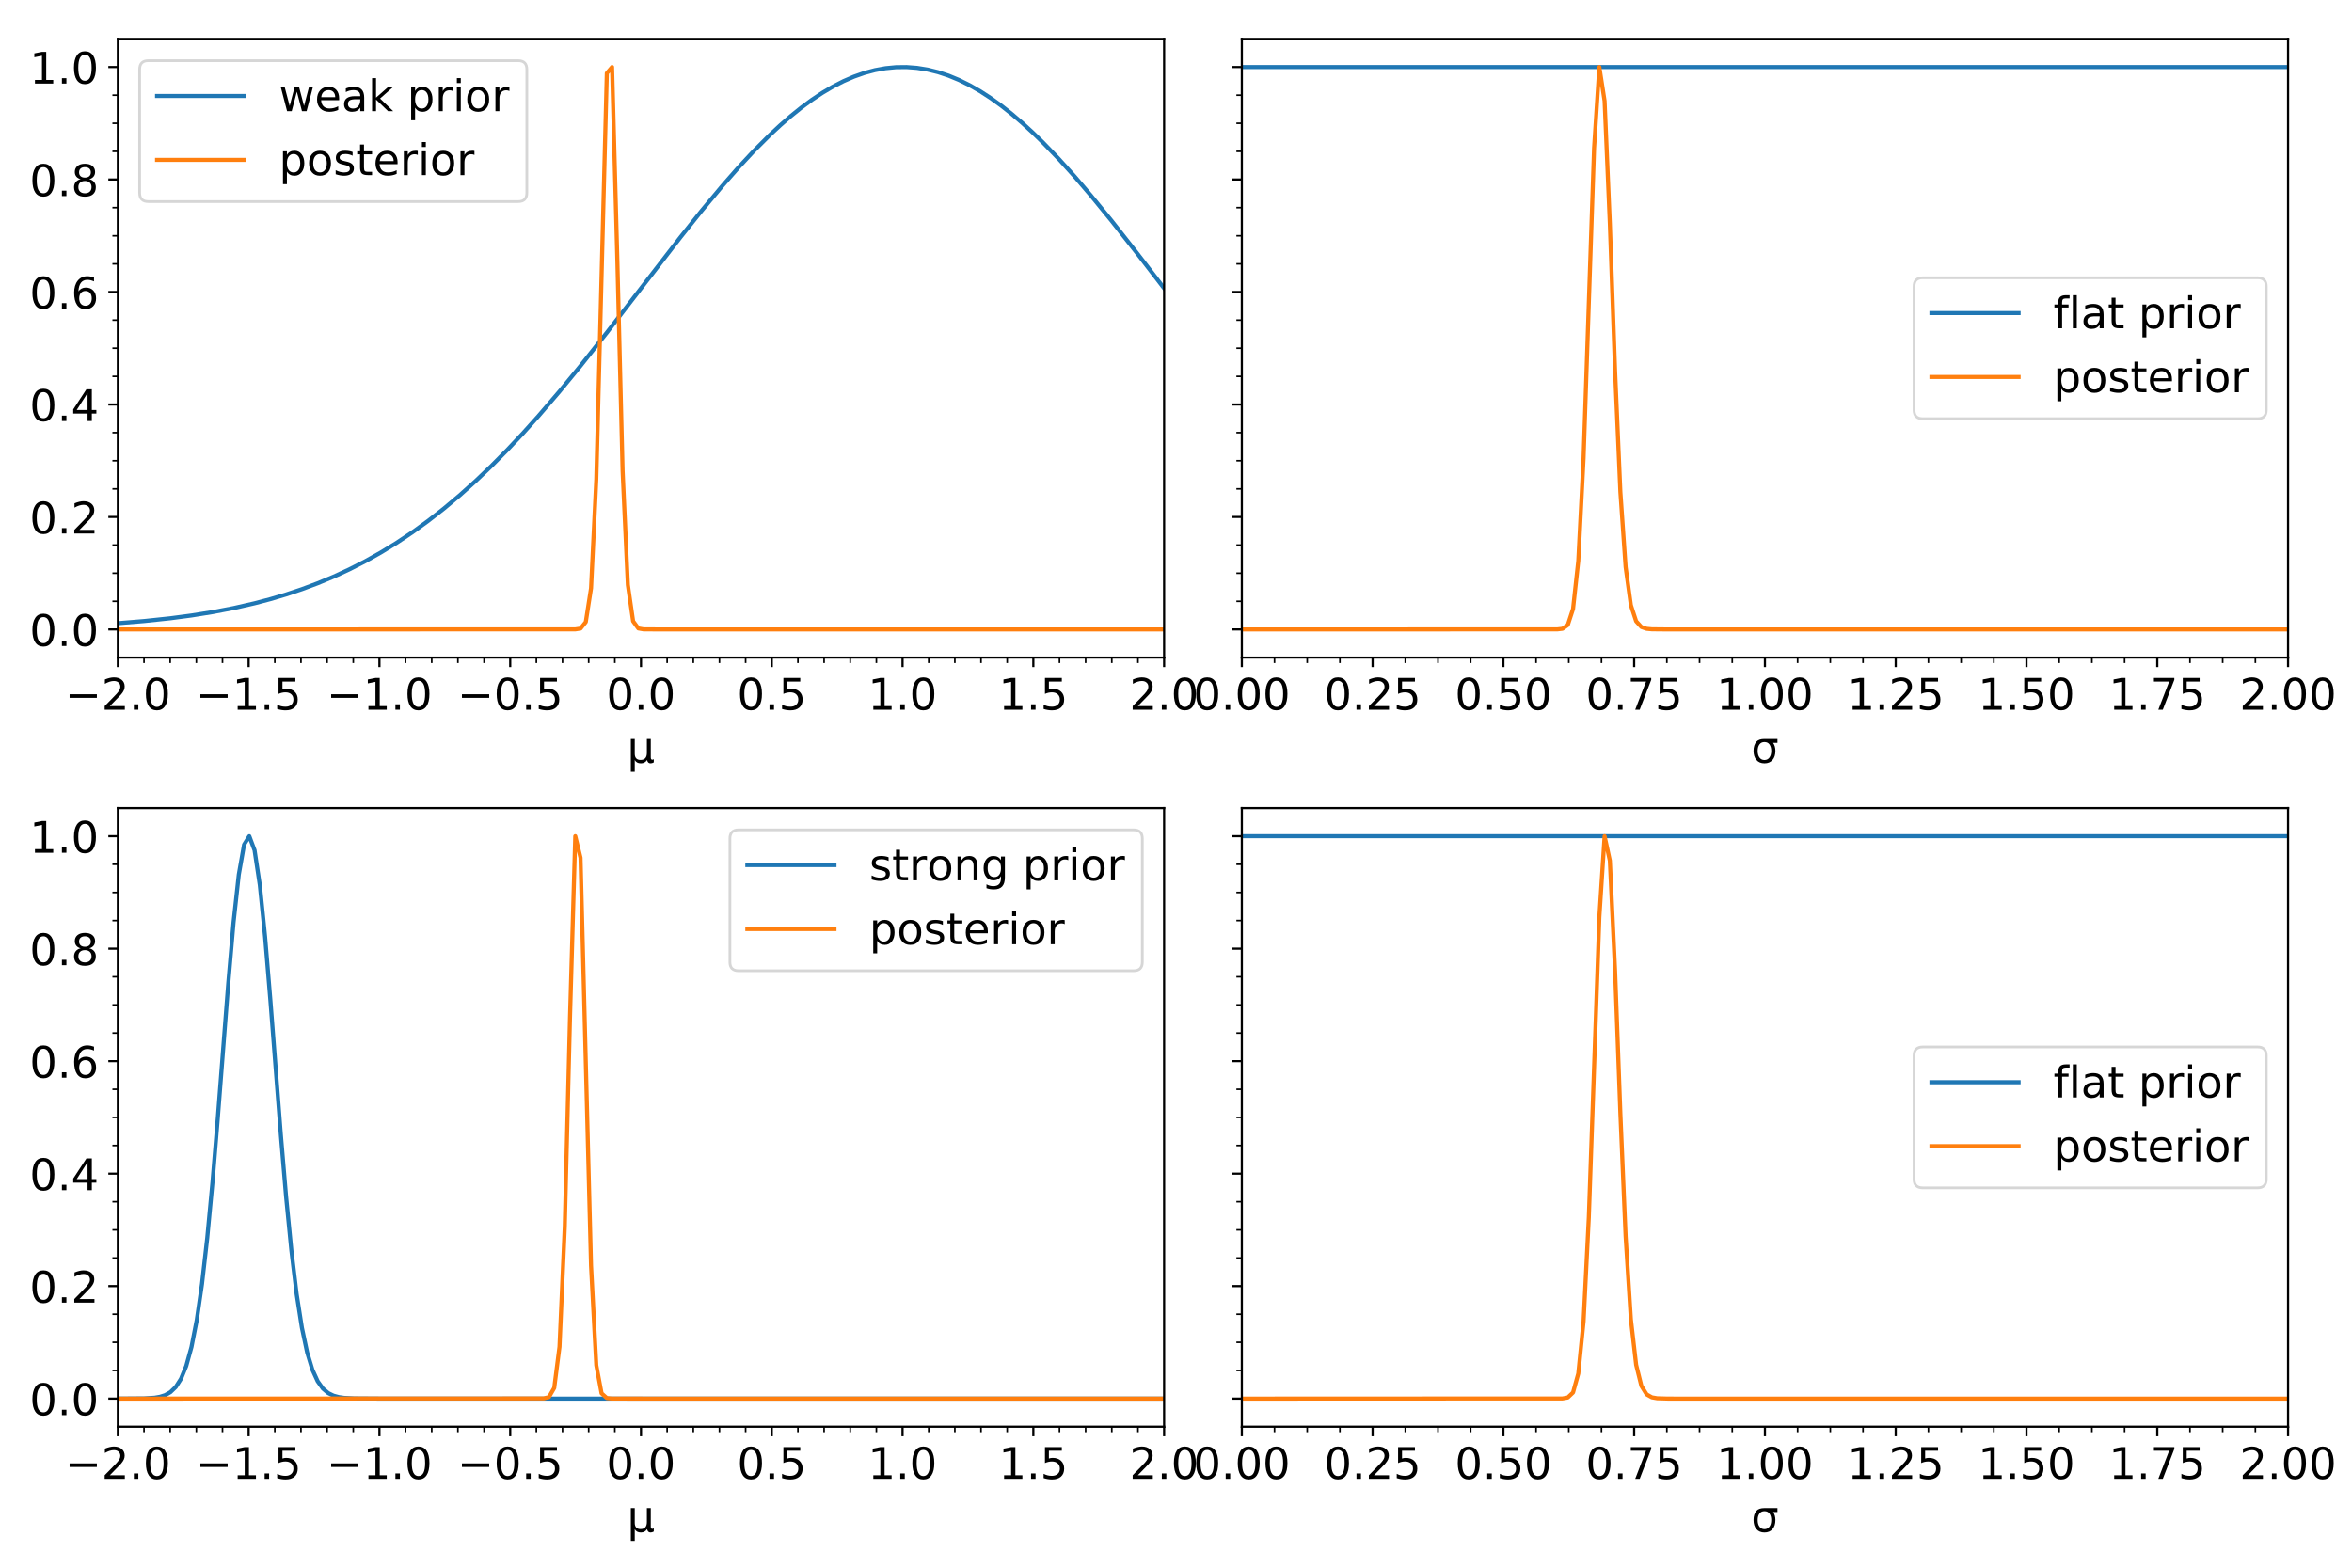 <?xml version="1.0" encoding="utf-8" standalone="no"?>
<!DOCTYPE svg PUBLIC "-//W3C//DTD SVG 1.1//EN"
  "http://www.w3.org/Graphics/SVG/1.1/DTD/svg11.dtd">
<!-- Created with matplotlib (https://matplotlib.org/) -->
<svg height="576pt" version="1.1" viewBox="0 0 864 576" width="864pt" xmlns="http://www.w3.org/2000/svg" xmlns:xlink="http://www.w3.org/1999/xlink">
 <defs>
  <style type="text/css">
*{stroke-linecap:butt;stroke-linejoin:round;}
  </style>
 </defs>
 <g id="figure_1">
  <g id="patch_1">
   <path d="M 0 576 
L 864 576 
L 864 0 
L 0 0 
z
" style="fill:#ffffff;"/>
  </g>
  <g id="axes_1">
   <g id="patch_2">
    <path d="M 43.3 241.6 
L 427.631 241.6 
L 427.631 14.3 
L 43.3 14.3 
z
" style="fill:#ffffff;"/>
   </g>
   <g id="matplotlib.axis_1">
    <g id="xtick_1">
     <g id="line2d_1">
      <defs>
       <path d="M 0 0 
L 0 3.5 
" id="m86e3c650d4" style="stroke:#000000;stroke-width:0.8;"/>
      </defs>
      <g>
       <use style="stroke:#000000;stroke-width:0.8;" x="43.3" xlink:href="#m86e3c650d4" y="241.6"/>
      </g>
     </g>
     <g id="text_1">
      <!-- −2.0 -->
      <defs>
       <path d="M 10.594 35.5 
L 73.188 35.5 
L 73.188 27.203 
L 10.594 27.203 
z
" id="DejaVuSans-8722"/>
       <path d="M 19.188 8.297 
L 53.609 8.297 
L 53.609 0 
L 7.328 0 
L 7.328 8.297 
Q 12.938 14.109 22.625 23.891 
Q 32.328 33.688 34.812 36.531 
Q 39.547 41.844 41.422 45.531 
Q 43.312 49.219 43.312 52.781 
Q 43.312 58.594 39.234 62.25 
Q 35.156 65.922 28.609 65.922 
Q 23.969 65.922 18.812 64.312 
Q 13.672 62.703 7.812 59.422 
L 7.812 69.391 
Q 13.766 71.781 18.938 73 
Q 24.125 74.219 28.422 74.219 
Q 39.75 74.219 46.484 68.547 
Q 53.219 62.891 53.219 53.422 
Q 53.219 48.922 51.531 44.891 
Q 49.859 40.875 45.406 35.406 
Q 44.188 33.984 37.641 27.219 
Q 31.109 20.453 19.188 8.297 
z
" id="DejaVuSans-50"/>
       <path d="M 10.688 12.406 
L 21 12.406 
L 21 0 
L 10.688 0 
z
" id="DejaVuSans-46"/>
       <path d="M 31.781 66.406 
Q 24.172 66.406 20.328 58.906 
Q 16.5 51.422 16.5 36.375 
Q 16.5 21.391 20.328 13.891 
Q 24.172 6.391 31.781 6.391 
Q 39.453 6.391 43.281 13.891 
Q 47.125 21.391 47.125 36.375 
Q 47.125 51.422 43.281 58.906 
Q 39.453 66.406 31.781 66.406 
z
M 31.781 74.219 
Q 44.047 74.219 50.516 64.516 
Q 56.984 54.828 56.984 36.375 
Q 56.984 17.969 50.516 8.266 
Q 44.047 -1.422 31.781 -1.422 
Q 19.531 -1.422 13.062 8.266 
Q 6.594 17.969 6.594 36.375 
Q 6.594 54.828 13.062 64.516 
Q 19.531 74.219 31.781 74.219 
z
" id="DejaVuSans-48"/>
      </defs>
      <g transform="translate(23.874 260.757)scale(0.16 -0.16)">
       <use xlink:href="#DejaVuSans-8722"/>
       <use x="83.789" xlink:href="#DejaVuSans-50"/>
       <use x="147.412" xlink:href="#DejaVuSans-46"/>
       <use x="179.199" xlink:href="#DejaVuSans-48"/>
      </g>
     </g>
    </g>
    <g id="xtick_2">
     <g id="line2d_2">
      <g>
       <use style="stroke:#000000;stroke-width:0.8;" x="91.341" xlink:href="#m86e3c650d4" y="241.6"/>
      </g>
     </g>
     <g id="text_2">
      <!-- −1.5 -->
      <defs>
       <path d="M 12.406 8.297 
L 28.516 8.297 
L 28.516 63.922 
L 10.984 60.406 
L 10.984 69.391 
L 28.422 72.906 
L 38.281 72.906 
L 38.281 8.297 
L 54.391 8.297 
L 54.391 0 
L 12.406 0 
z
" id="DejaVuSans-49"/>
       <path d="M 10.797 72.906 
L 49.516 72.906 
L 49.516 64.594 
L 19.828 64.594 
L 19.828 46.734 
Q 21.969 47.469 24.109 47.828 
Q 26.266 48.188 28.422 48.188 
Q 40.625 48.188 47.75 41.5 
Q 54.891 34.812 54.891 23.391 
Q 54.891 11.625 47.562 5.094 
Q 40.234 -1.422 26.906 -1.422 
Q 22.312 -1.422 17.547 -0.641 
Q 12.797 0.141 7.719 1.703 
L 7.719 11.625 
Q 12.109 9.234 16.797 8.062 
Q 21.484 6.891 26.703 6.891 
Q 35.156 6.891 40.078 11.328 
Q 45.016 15.766 45.016 23.391 
Q 45.016 31 40.078 35.438 
Q 35.156 39.891 26.703 39.891 
Q 22.75 39.891 18.812 39.016 
Q 14.891 38.141 10.797 36.281 
z
" id="DejaVuSans-53"/>
      </defs>
      <g transform="translate(71.915 260.757)scale(0.16 -0.16)">
       <use xlink:href="#DejaVuSans-8722"/>
       <use x="83.789" xlink:href="#DejaVuSans-49"/>
       <use x="147.412" xlink:href="#DejaVuSans-46"/>
       <use x="179.199" xlink:href="#DejaVuSans-53"/>
      </g>
     </g>
    </g>
    <g id="xtick_3">
     <g id="line2d_3">
      <g>
       <use style="stroke:#000000;stroke-width:0.8;" x="139.383" xlink:href="#m86e3c650d4" y="241.6"/>
      </g>
     </g>
     <g id="text_3">
      <!-- −1.0 -->
      <g transform="translate(119.957 260.757)scale(0.16 -0.16)">
       <use xlink:href="#DejaVuSans-8722"/>
       <use x="83.789" xlink:href="#DejaVuSans-49"/>
       <use x="147.412" xlink:href="#DejaVuSans-46"/>
       <use x="179.199" xlink:href="#DejaVuSans-48"/>
      </g>
     </g>
    </g>
    <g id="xtick_4">
     <g id="line2d_4">
      <g>
       <use style="stroke:#000000;stroke-width:0.8;" x="187.424" xlink:href="#m86e3c650d4" y="241.6"/>
      </g>
     </g>
     <g id="text_4">
      <!-- −0.5 -->
      <g transform="translate(167.998 260.757)scale(0.16 -0.16)">
       <use xlink:href="#DejaVuSans-8722"/>
       <use x="83.789" xlink:href="#DejaVuSans-48"/>
       <use x="147.412" xlink:href="#DejaVuSans-46"/>
       <use x="179.199" xlink:href="#DejaVuSans-53"/>
      </g>
     </g>
    </g>
    <g id="xtick_5">
     <g id="line2d_5">
      <g>
       <use style="stroke:#000000;stroke-width:0.8;" x="235.466" xlink:href="#m86e3c650d4" y="241.6"/>
      </g>
     </g>
     <g id="text_5">
      <!-- 0.0 -->
      <g transform="translate(222.743 260.757)scale(0.16 -0.16)">
       <use xlink:href="#DejaVuSans-48"/>
       <use x="63.623" xlink:href="#DejaVuSans-46"/>
       <use x="95.41" xlink:href="#DejaVuSans-48"/>
      </g>
     </g>
    </g>
    <g id="xtick_6">
     <g id="line2d_6">
      <g>
       <use style="stroke:#000000;stroke-width:0.8;" x="283.507" xlink:href="#m86e3c650d4" y="241.6"/>
      </g>
     </g>
     <g id="text_6">
      <!-- 0.5 -->
      <g transform="translate(270.785 260.757)scale(0.16 -0.16)">
       <use xlink:href="#DejaVuSans-48"/>
       <use x="63.623" xlink:href="#DejaVuSans-46"/>
       <use x="95.41" xlink:href="#DejaVuSans-53"/>
      </g>
     </g>
    </g>
    <g id="xtick_7">
     <g id="line2d_7">
      <g>
       <use style="stroke:#000000;stroke-width:0.8;" x="331.548" xlink:href="#m86e3c650d4" y="241.6"/>
      </g>
     </g>
     <g id="text_7">
      <!-- 1.0 -->
      <g transform="translate(318.826 260.757)scale(0.16 -0.16)">
       <use xlink:href="#DejaVuSans-49"/>
       <use x="63.623" xlink:href="#DejaVuSans-46"/>
       <use x="95.41" xlink:href="#DejaVuSans-48"/>
      </g>
     </g>
    </g>
    <g id="xtick_8">
     <g id="line2d_8">
      <g>
       <use style="stroke:#000000;stroke-width:0.8;" x="379.59" xlink:href="#m86e3c650d4" y="241.6"/>
      </g>
     </g>
     <g id="text_8">
      <!-- 1.5 -->
      <g transform="translate(366.867 260.757)scale(0.16 -0.16)">
       <use xlink:href="#DejaVuSans-49"/>
       <use x="63.623" xlink:href="#DejaVuSans-46"/>
       <use x="95.41" xlink:href="#DejaVuSans-53"/>
      </g>
     </g>
    </g>
    <g id="xtick_9">
     <g id="line2d_9">
      <g>
       <use style="stroke:#000000;stroke-width:0.8;" x="427.631" xlink:href="#m86e3c650d4" y="241.6"/>
      </g>
     </g>
     <g id="text_9">
      <!-- 2.0 -->
      <g transform="translate(414.909 260.757)scale(0.16 -0.16)">
       <use xlink:href="#DejaVuSans-50"/>
       <use x="63.623" xlink:href="#DejaVuSans-46"/>
       <use x="95.41" xlink:href="#DejaVuSans-48"/>
      </g>
     </g>
    </g>
    <g id="xtick_10">
     <g id="line2d_10">
      <defs>
       <path d="M 0 0 
L 0 2 
" id="m11d79b8353" style="stroke:#000000;stroke-width:0.6;"/>
      </defs>
      <g>
       <use style="stroke:#000000;stroke-width:0.6;" x="52.908" xlink:href="#m11d79b8353" y="241.6"/>
      </g>
     </g>
    </g>
    <g id="xtick_11">
     <g id="line2d_11">
      <g>
       <use style="stroke:#000000;stroke-width:0.6;" x="62.517" xlink:href="#m11d79b8353" y="241.6"/>
      </g>
     </g>
    </g>
    <g id="xtick_12">
     <g id="line2d_12">
      <g>
       <use style="stroke:#000000;stroke-width:0.6;" x="72.125" xlink:href="#m11d79b8353" y="241.6"/>
      </g>
     </g>
    </g>
    <g id="xtick_13">
     <g id="line2d_13">
      <g>
       <use style="stroke:#000000;stroke-width:0.6;" x="81.733" xlink:href="#m11d79b8353" y="241.6"/>
      </g>
     </g>
    </g>
    <g id="xtick_14">
     <g id="line2d_14">
      <g>
       <use style="stroke:#000000;stroke-width:0.6;" x="100.95" xlink:href="#m11d79b8353" y="241.6"/>
      </g>
     </g>
    </g>
    <g id="xtick_15">
     <g id="line2d_15">
      <g>
       <use style="stroke:#000000;stroke-width:0.6;" x="110.558" xlink:href="#m11d79b8353" y="241.6"/>
      </g>
     </g>
    </g>
    <g id="xtick_16">
     <g id="line2d_16">
      <g>
       <use style="stroke:#000000;stroke-width:0.6;" x="120.166" xlink:href="#m11d79b8353" y="241.6"/>
      </g>
     </g>
    </g>
    <g id="xtick_17">
     <g id="line2d_17">
      <g>
       <use style="stroke:#000000;stroke-width:0.6;" x="129.775" xlink:href="#m11d79b8353" y="241.6"/>
      </g>
     </g>
    </g>
    <g id="xtick_18">
     <g id="line2d_18">
      <g>
       <use style="stroke:#000000;stroke-width:0.6;" x="148.991" xlink:href="#m11d79b8353" y="241.6"/>
      </g>
     </g>
    </g>
    <g id="xtick_19">
     <g id="line2d_19">
      <g>
       <use style="stroke:#000000;stroke-width:0.6;" x="158.599" xlink:href="#m11d79b8353" y="241.6"/>
      </g>
     </g>
    </g>
    <g id="xtick_20">
     <g id="line2d_20">
      <g>
       <use style="stroke:#000000;stroke-width:0.6;" x="168.208" xlink:href="#m11d79b8353" y="241.6"/>
      </g>
     </g>
    </g>
    <g id="xtick_21">
     <g id="line2d_21">
      <g>
       <use style="stroke:#000000;stroke-width:0.6;" x="177.816" xlink:href="#m11d79b8353" y="241.6"/>
      </g>
     </g>
    </g>
    <g id="xtick_22">
     <g id="line2d_22">
      <g>
       <use style="stroke:#000000;stroke-width:0.6;" x="197.032" xlink:href="#m11d79b8353" y="241.6"/>
      </g>
     </g>
    </g>
    <g id="xtick_23">
     <g id="line2d_23">
      <g>
       <use style="stroke:#000000;stroke-width:0.6;" x="206.641" xlink:href="#m11d79b8353" y="241.6"/>
      </g>
     </g>
    </g>
    <g id="xtick_24">
     <g id="line2d_24">
      <g>
       <use style="stroke:#000000;stroke-width:0.6;" x="216.249" xlink:href="#m11d79b8353" y="241.6"/>
      </g>
     </g>
    </g>
    <g id="xtick_25">
     <g id="line2d_25">
      <g>
       <use style="stroke:#000000;stroke-width:0.6;" x="225.857" xlink:href="#m11d79b8353" y="241.6"/>
      </g>
     </g>
    </g>
    <g id="xtick_26">
     <g id="line2d_26">
      <g>
       <use style="stroke:#000000;stroke-width:0.6;" x="245.074" xlink:href="#m11d79b8353" y="241.6"/>
      </g>
     </g>
    </g>
    <g id="xtick_27">
     <g id="line2d_27">
      <g>
       <use style="stroke:#000000;stroke-width:0.6;" x="254.682" xlink:href="#m11d79b8353" y="241.6"/>
      </g>
     </g>
    </g>
    <g id="xtick_28">
     <g id="line2d_28">
      <g>
       <use style="stroke:#000000;stroke-width:0.6;" x="264.29" xlink:href="#m11d79b8353" y="241.6"/>
      </g>
     </g>
    </g>
    <g id="xtick_29">
     <g id="line2d_29">
      <g>
       <use style="stroke:#000000;stroke-width:0.6;" x="273.899" xlink:href="#m11d79b8353" y="241.6"/>
      </g>
     </g>
    </g>
    <g id="xtick_30">
     <g id="line2d_30">
      <g>
       <use style="stroke:#000000;stroke-width:0.6;" x="293.115" xlink:href="#m11d79b8353" y="241.6"/>
      </g>
     </g>
    </g>
    <g id="xtick_31">
     <g id="line2d_31">
      <g>
       <use style="stroke:#000000;stroke-width:0.6;" x="302.724" xlink:href="#m11d79b8353" y="241.6"/>
      </g>
     </g>
    </g>
    <g id="xtick_32">
     <g id="line2d_32">
      <g>
       <use style="stroke:#000000;stroke-width:0.6;" x="312.332" xlink:href="#m11d79b8353" y="241.6"/>
      </g>
     </g>
    </g>
    <g id="xtick_33">
     <g id="line2d_33">
      <g>
       <use style="stroke:#000000;stroke-width:0.6;" x="321.94" xlink:href="#m11d79b8353" y="241.6"/>
      </g>
     </g>
    </g>
    <g id="xtick_34">
     <g id="line2d_34">
      <g>
       <use style="stroke:#000000;stroke-width:0.6;" x="341.157" xlink:href="#m11d79b8353" y="241.6"/>
      </g>
     </g>
    </g>
    <g id="xtick_35">
     <g id="line2d_35">
      <g>
       <use style="stroke:#000000;stroke-width:0.6;" x="350.765" xlink:href="#m11d79b8353" y="241.6"/>
      </g>
     </g>
    </g>
    <g id="xtick_36">
     <g id="line2d_36">
      <g>
       <use style="stroke:#000000;stroke-width:0.6;" x="360.373" xlink:href="#m11d79b8353" y="241.6"/>
      </g>
     </g>
    </g>
    <g id="xtick_37">
     <g id="line2d_37">
      <g>
       <use style="stroke:#000000;stroke-width:0.6;" x="369.982" xlink:href="#m11d79b8353" y="241.6"/>
      </g>
     </g>
    </g>
    <g id="xtick_38">
     <g id="line2d_38">
      <g>
       <use style="stroke:#000000;stroke-width:0.6;" x="389.198" xlink:href="#m11d79b8353" y="241.6"/>
      </g>
     </g>
    </g>
    <g id="xtick_39">
     <g id="line2d_39">
      <g>
       <use style="stroke:#000000;stroke-width:0.6;" x="398.806" xlink:href="#m11d79b8353" y="241.6"/>
      </g>
     </g>
    </g>
    <g id="xtick_40">
     <g id="line2d_40">
      <g>
       <use style="stroke:#000000;stroke-width:0.6;" x="408.415" xlink:href="#m11d79b8353" y="241.6"/>
      </g>
     </g>
    </g>
    <g id="xtick_41">
     <g id="line2d_41">
      <g>
       <use style="stroke:#000000;stroke-width:0.6;" x="418.023" xlink:href="#m11d79b8353" y="241.6"/>
      </g>
     </g>
    </g>
    <g id="text_10">
     <!-- μ -->
     <defs>
      <path d="M 8.5 -20.797 
L 8.5 54.688 
L 17.484 54.688 
L 17.484 20.703 
Q 17.484 13.625 20.844 10 
Q 24.219 6.391 30.812 6.391 
Q 38.031 6.391 41.672 10.484 
Q 45.312 14.594 45.312 22.797 
L 45.312 54.688 
L 54.297 54.688 
L 54.297 12.594 
Q 54.297 9.672 55.141 8.281 
Q 56 6.891 57.812 6.891 
Q 58.25 6.891 59.031 7.156 
Q 59.812 7.422 61.188 8.016 
L 61.188 0.781 
Q 59.188 -0.344 57.391 -0.875 
Q 55.609 -1.422 53.906 -1.422 
Q 50.531 -1.422 48.531 0.484 
Q 46.531 2.391 45.797 6.297 
Q 43.359 2.438 39.812 0.5 
Q 36.281 -1.422 31.5 -1.422 
Q 26.516 -1.422 23.016 0.484 
Q 19.531 2.391 17.484 6.203 
L 17.484 -20.797 
z
" id="DejaVuSans-956"/>
     </defs>
     <g transform="translate(230.376 280.243)scale(0.16 -0.16)">
      <use xlink:href="#DejaVuSans-956"/>
     </g>
    </g>
   </g>
   <g id="matplotlib.axis_2">
    <g id="ytick_1">
     <g id="line2d_42">
      <defs>
       <path d="M 0 0 
L -3.5 0 
" id="m36d9244f43" style="stroke:#000000;stroke-width:0.8;"/>
      </defs>
      <g>
       <use style="stroke:#000000;stroke-width:0.8;" x="43.3" xlink:href="#m36d9244f43" y="231.268"/>
      </g>
     </g>
     <g id="text_11">
      <!-- 0.0 -->
      <g transform="translate(10.855 237.347)scale(0.16 -0.16)">
       <use xlink:href="#DejaVuSans-48"/>
       <use x="63.623" xlink:href="#DejaVuSans-46"/>
       <use x="95.41" xlink:href="#DejaVuSans-48"/>
      </g>
     </g>
    </g>
    <g id="ytick_2">
     <g id="line2d_43">
      <g>
       <use style="stroke:#000000;stroke-width:0.8;" x="43.3" xlink:href="#m36d9244f43" y="189.941"/>
      </g>
     </g>
     <g id="text_12">
      <!-- 0.2 -->
      <g transform="translate(10.855 196.02)scale(0.16 -0.16)">
       <use xlink:href="#DejaVuSans-48"/>
       <use x="63.623" xlink:href="#DejaVuSans-46"/>
       <use x="95.41" xlink:href="#DejaVuSans-50"/>
      </g>
     </g>
    </g>
    <g id="ytick_3">
     <g id="line2d_44">
      <g>
       <use style="stroke:#000000;stroke-width:0.8;" x="43.3" xlink:href="#m36d9244f43" y="148.614"/>
      </g>
     </g>
     <g id="text_13">
      <!-- 0.4 -->
      <defs>
       <path d="M 37.797 64.312 
L 12.891 25.391 
L 37.797 25.391 
z
M 35.203 72.906 
L 47.609 72.906 
L 47.609 25.391 
L 58.016 25.391 
L 58.016 17.188 
L 47.609 17.188 
L 47.609 0 
L 37.797 0 
L 37.797 17.188 
L 4.891 17.188 
L 4.891 26.703 
z
" id="DejaVuSans-52"/>
      </defs>
      <g transform="translate(10.855 154.692)scale(0.16 -0.16)">
       <use xlink:href="#DejaVuSans-48"/>
       <use x="63.623" xlink:href="#DejaVuSans-46"/>
       <use x="95.41" xlink:href="#DejaVuSans-52"/>
      </g>
     </g>
    </g>
    <g id="ytick_4">
     <g id="line2d_45">
      <g>
       <use style="stroke:#000000;stroke-width:0.8;" x="43.3" xlink:href="#m36d9244f43" y="107.286"/>
      </g>
     </g>
     <g id="text_14">
      <!-- 0.6 -->
      <defs>
       <path d="M 33.016 40.375 
Q 26.375 40.375 22.484 35.828 
Q 18.609 31.297 18.609 23.391 
Q 18.609 15.531 22.484 10.953 
Q 26.375 6.391 33.016 6.391 
Q 39.656 6.391 43.531 10.953 
Q 47.406 15.531 47.406 23.391 
Q 47.406 31.297 43.531 35.828 
Q 39.656 40.375 33.016 40.375 
z
M 52.594 71.297 
L 52.594 62.312 
Q 48.875 64.062 45.094 64.984 
Q 41.312 65.922 37.594 65.922 
Q 27.828 65.922 22.672 59.328 
Q 17.531 52.734 16.797 39.406 
Q 19.672 43.656 24.016 45.922 
Q 28.375 48.188 33.594 48.188 
Q 44.578 48.188 50.953 41.516 
Q 57.328 34.859 57.328 23.391 
Q 57.328 12.156 50.688 5.359 
Q 44.047 -1.422 33.016 -1.422 
Q 20.359 -1.422 13.672 8.266 
Q 6.984 17.969 6.984 36.375 
Q 6.984 53.656 15.188 63.938 
Q 23.391 74.219 37.203 74.219 
Q 40.922 74.219 44.703 73.484 
Q 48.484 72.75 52.594 71.297 
z
" id="DejaVuSans-54"/>
      </defs>
      <g transform="translate(10.855 113.365)scale(0.16 -0.16)">
       <use xlink:href="#DejaVuSans-48"/>
       <use x="63.623" xlink:href="#DejaVuSans-46"/>
       <use x="95.41" xlink:href="#DejaVuSans-54"/>
      </g>
     </g>
    </g>
    <g id="ytick_5">
     <g id="line2d_46">
      <g>
       <use style="stroke:#000000;stroke-width:0.8;" x="43.3" xlink:href="#m36d9244f43" y="65.959"/>
      </g>
     </g>
     <g id="text_15">
      <!-- 0.8 -->
      <defs>
       <path d="M 31.781 34.625 
Q 24.75 34.625 20.719 30.859 
Q 16.703 27.094 16.703 20.516 
Q 16.703 13.922 20.719 10.156 
Q 24.75 6.391 31.781 6.391 
Q 38.812 6.391 42.859 10.172 
Q 46.922 13.969 46.922 20.516 
Q 46.922 27.094 42.891 30.859 
Q 38.875 34.625 31.781 34.625 
z
M 21.922 38.812 
Q 15.578 40.375 12.031 44.719 
Q 8.5 49.078 8.5 55.328 
Q 8.5 64.062 14.719 69.141 
Q 20.953 74.219 31.781 74.219 
Q 42.672 74.219 48.875 69.141 
Q 55.078 64.062 55.078 55.328 
Q 55.078 49.078 51.531 44.719 
Q 48 40.375 41.703 38.812 
Q 48.828 37.156 52.797 32.312 
Q 56.781 27.484 56.781 20.516 
Q 56.781 9.906 50.312 4.234 
Q 43.844 -1.422 31.781 -1.422 
Q 19.734 -1.422 13.25 4.234 
Q 6.781 9.906 6.781 20.516 
Q 6.781 27.484 10.781 32.312 
Q 14.797 37.156 21.922 38.812 
z
M 18.312 54.391 
Q 18.312 48.734 21.844 45.562 
Q 25.391 42.391 31.781 42.391 
Q 38.141 42.391 41.719 45.562 
Q 45.312 48.734 45.312 54.391 
Q 45.312 60.062 41.719 63.234 
Q 38.141 66.406 31.781 66.406 
Q 25.391 66.406 21.844 63.234 
Q 18.312 60.062 18.312 54.391 
z
" id="DejaVuSans-56"/>
      </defs>
      <g transform="translate(10.855 72.038)scale(0.16 -0.16)">
       <use xlink:href="#DejaVuSans-48"/>
       <use x="63.623" xlink:href="#DejaVuSans-46"/>
       <use x="95.41" xlink:href="#DejaVuSans-56"/>
      </g>
     </g>
    </g>
    <g id="ytick_6">
     <g id="line2d_47">
      <g>
       <use style="stroke:#000000;stroke-width:0.8;" x="43.3" xlink:href="#m36d9244f43" y="24.632"/>
      </g>
     </g>
     <g id="text_16">
      <!-- 1.0 -->
      <g transform="translate(10.855 30.711)scale(0.16 -0.16)">
       <use xlink:href="#DejaVuSans-49"/>
       <use x="63.623" xlink:href="#DejaVuSans-46"/>
       <use x="95.41" xlink:href="#DejaVuSans-48"/>
      </g>
     </g>
    </g>
    <g id="ytick_7">
     <g id="line2d_48">
      <defs>
       <path d="M 0 0 
L -2 0 
" id="m8c899b0e7c" style="stroke:#000000;stroke-width:0.6;"/>
      </defs>
      <g>
       <use style="stroke:#000000;stroke-width:0.6;" x="43.3" xlink:href="#m8c899b0e7c" y="220.936"/>
      </g>
     </g>
    </g>
    <g id="ytick_8">
     <g id="line2d_49">
      <g>
       <use style="stroke:#000000;stroke-width:0.6;" x="43.3" xlink:href="#m8c899b0e7c" y="210.605"/>
      </g>
     </g>
    </g>
    <g id="ytick_9">
     <g id="line2d_50">
      <g>
       <use style="stroke:#000000;stroke-width:0.6;" x="43.3" xlink:href="#m8c899b0e7c" y="200.273"/>
      </g>
     </g>
    </g>
    <g id="ytick_10">
     <g id="line2d_51">
      <g>
       <use style="stroke:#000000;stroke-width:0.6;" x="43.3" xlink:href="#m8c899b0e7c" y="179.609"/>
      </g>
     </g>
    </g>
    <g id="ytick_11">
     <g id="line2d_52">
      <g>
       <use style="stroke:#000000;stroke-width:0.6;" x="43.3" xlink:href="#m8c899b0e7c" y="169.277"/>
      </g>
     </g>
    </g>
    <g id="ytick_12">
     <g id="line2d_53">
      <g>
       <use style="stroke:#000000;stroke-width:0.6;" x="43.3" xlink:href="#m8c899b0e7c" y="158.945"/>
      </g>
     </g>
    </g>
    <g id="ytick_13">
     <g id="line2d_54">
      <g>
       <use style="stroke:#000000;stroke-width:0.6;" x="43.3" xlink:href="#m8c899b0e7c" y="138.282"/>
      </g>
     </g>
    </g>
    <g id="ytick_14">
     <g id="line2d_55">
      <g>
       <use style="stroke:#000000;stroke-width:0.6;" x="43.3" xlink:href="#m8c899b0e7c" y="127.95"/>
      </g>
     </g>
    </g>
    <g id="ytick_15">
     <g id="line2d_56">
      <g>
       <use style="stroke:#000000;stroke-width:0.6;" x="43.3" xlink:href="#m8c899b0e7c" y="117.618"/>
      </g>
     </g>
    </g>
    <g id="ytick_16">
     <g id="line2d_57">
      <g>
       <use style="stroke:#000000;stroke-width:0.6;" x="43.3" xlink:href="#m8c899b0e7c" y="96.955"/>
      </g>
     </g>
    </g>
    <g id="ytick_17">
     <g id="line2d_58">
      <g>
       <use style="stroke:#000000;stroke-width:0.6;" x="43.3" xlink:href="#m8c899b0e7c" y="86.623"/>
      </g>
     </g>
    </g>
    <g id="ytick_18">
     <g id="line2d_59">
      <g>
       <use style="stroke:#000000;stroke-width:0.6;" x="43.3" xlink:href="#m8c899b0e7c" y="76.291"/>
      </g>
     </g>
    </g>
    <g id="ytick_19">
     <g id="line2d_60">
      <g>
       <use style="stroke:#000000;stroke-width:0.6;" x="43.3" xlink:href="#m8c899b0e7c" y="55.627"/>
      </g>
     </g>
    </g>
    <g id="ytick_20">
     <g id="line2d_61">
      <g>
       <use style="stroke:#000000;stroke-width:0.6;" x="43.3" xlink:href="#m8c899b0e7c" y="45.295"/>
      </g>
     </g>
    </g>
    <g id="ytick_21">
     <g id="line2d_62">
      <g>
       <use style="stroke:#000000;stroke-width:0.6;" x="43.3" xlink:href="#m8c899b0e7c" y="34.964"/>
      </g>
     </g>
    </g>
   </g>
   <g id="line2d_63">
    <path clip-path="url(#p95988e988a)" d="M 43.3 228.973 
L 52.957 228.18 
L 62.613 227.157 
L 70.338 226.136 
L 78.064 224.902 
L 85.789 223.424 
L 93.514 221.664 
L 99.308 220.136 
L 105.102 218.413 
L 110.896 216.477 
L 116.69 214.311 
L 122.484 211.898 
L 128.278 209.222 
L 134.072 206.268 
L 139.866 203.021 
L 145.66 199.467 
L 151.454 195.597 
L 157.247 191.401 
L 163.041 186.873 
L 168.835 182.011 
L 174.629 176.814 
L 180.423 171.288 
L 186.217 165.44 
L 192.011 159.284 
L 197.805 152.839 
L 205.53 143.834 
L 213.256 134.424 
L 222.912 122.221 
L 236.431 104.676 
L 249.95 87.189 
L 257.676 77.505 
L 265.401 68.228 
L 271.195 61.626 
L 276.989 55.397 
L 282.783 49.601 
L 286.645 46.006 
L 290.508 42.645 
L 294.371 39.533 
L 298.233 36.685 
L 302.096 34.113 
L 305.959 31.829 
L 309.821 29.845 
L 313.684 28.17 
L 317.546 26.812 
L 321.409 25.777 
L 325.272 25.07 
L 329.134 24.694 
L 332.997 24.653 
L 336.86 24.945 
L 340.722 25.569 
L 344.585 26.522 
L 348.447 27.801 
L 352.31 29.397 
L 356.173 31.305 
L 360.035 33.514 
L 363.898 36.015 
L 367.761 38.796 
L 371.623 41.843 
L 375.486 45.143 
L 379.348 48.681 
L 383.211 52.441 
L 389.005 58.461 
L 394.799 64.884 
L 400.593 71.65 
L 408.318 81.097 
L 417.975 93.382 
L 427.631 105.935 
L 427.631 105.935 
" style="fill:none;stroke:#1f77b4;stroke-linecap:square;stroke-width:1.5;"/>
   </g>
   <g id="line2d_64">
    <path clip-path="url(#p95988e988a)" d="M 43.3 231.268 
L 211.324 231.242 
L 213.256 230.938 
L 215.187 228.526 
L 217.118 216.119 
L 219.049 176.113 
L 222.912 26.907 
L 224.843 24.632 
L 226.775 95.333 
L 228.706 172.956 
L 230.637 214.884 
L 232.569 228.233 
L 234.5 230.894 
L 236.431 231.237 
L 244.157 231.268 
L 427.631 231.268 
L 427.631 231.268 
" style="fill:none;stroke:#ff7f0e;stroke-linecap:square;stroke-width:1.5;"/>
   </g>
   <g id="patch_3">
    <path d="M 43.3 241.6 
L 43.3 14.3 
" style="fill:none;stroke:#000000;stroke-linecap:square;stroke-linejoin:miter;stroke-width:0.8;"/>
   </g>
   <g id="patch_4">
    <path d="M 427.631 241.6 
L 427.631 14.3 
" style="fill:none;stroke:#000000;stroke-linecap:square;stroke-linejoin:miter;stroke-width:0.8;"/>
   </g>
   <g id="patch_5">
    <path d="M 43.3 241.6 
L 427.631 241.6 
" style="fill:none;stroke:#000000;stroke-linecap:square;stroke-linejoin:miter;stroke-width:0.8;"/>
   </g>
   <g id="patch_6">
    <path d="M 43.3 14.3 
L 427.631 14.3 
" style="fill:none;stroke:#000000;stroke-linecap:square;stroke-linejoin:miter;stroke-width:0.8;"/>
   </g>
   <g id="legend_1">
    <g id="patch_7">
     <path d="M 54.5 74.07 
L 190.333 74.07 
Q 193.532 74.07 193.532 70.87 
L 193.532 25.5 
Q 193.532 22.3 190.333 22.3 
L 54.5 22.3 
Q 51.3 22.3 51.3 25.5 
L 51.3 70.87 
Q 51.3 74.07 54.5 74.07 
z
" style="fill:#ffffff;opacity:0.8;stroke:#cccccc;stroke-linejoin:miter;"/>
    </g>
    <g id="line2d_65">
     <path d="M 57.7 35.258 
L 89.7 35.258 
" style="fill:none;stroke:#1f77b4;stroke-linecap:square;stroke-width:1.5;"/>
    </g>
    <g id="line2d_66"/>
    <g id="text_17">
     <!-- weak prior -->
     <defs>
      <path d="M 4.203 54.688 
L 13.188 54.688 
L 24.422 12.016 
L 35.594 54.688 
L 46.188 54.688 
L 57.422 12.016 
L 68.609 54.688 
L 77.594 54.688 
L 63.281 0 
L 52.688 0 
L 40.922 44.828 
L 29.109 0 
L 18.5 0 
z
" id="DejaVuSans-119"/>
      <path d="M 56.203 29.594 
L 56.203 25.203 
L 14.891 25.203 
Q 15.484 15.922 20.484 11.062 
Q 25.484 6.203 34.422 6.203 
Q 39.594 6.203 44.453 7.469 
Q 49.312 8.734 54.109 11.281 
L 54.109 2.781 
Q 49.266 0.734 44.188 -0.344 
Q 39.109 -1.422 33.891 -1.422 
Q 20.797 -1.422 13.156 6.188 
Q 5.516 13.812 5.516 26.812 
Q 5.516 40.234 12.766 48.109 
Q 20.016 56 32.328 56 
Q 43.359 56 49.781 48.891 
Q 56.203 41.797 56.203 29.594 
z
M 47.219 32.234 
Q 47.125 39.594 43.094 43.984 
Q 39.062 48.391 32.422 48.391 
Q 24.906 48.391 20.391 44.141 
Q 15.875 39.891 15.188 32.172 
z
" id="DejaVuSans-101"/>
      <path d="M 34.281 27.484 
Q 23.391 27.484 19.188 25 
Q 14.984 22.516 14.984 16.5 
Q 14.984 11.719 18.141 8.906 
Q 21.297 6.109 26.703 6.109 
Q 34.188 6.109 38.703 11.406 
Q 43.219 16.703 43.219 25.484 
L 43.219 27.484 
z
M 52.203 31.203 
L 52.203 0 
L 43.219 0 
L 43.219 8.297 
Q 40.141 3.328 35.547 0.953 
Q 30.953 -1.422 24.312 -1.422 
Q 15.922 -1.422 10.953 3.297 
Q 6 8.016 6 15.922 
Q 6 25.141 12.172 29.828 
Q 18.359 34.516 30.609 34.516 
L 43.219 34.516 
L 43.219 35.406 
Q 43.219 41.609 39.141 45 
Q 35.062 48.391 27.688 48.391 
Q 23 48.391 18.547 47.266 
Q 14.109 46.141 10.016 43.891 
L 10.016 52.203 
Q 14.938 54.109 19.578 55.047 
Q 24.219 56 28.609 56 
Q 40.484 56 46.344 49.844 
Q 52.203 43.703 52.203 31.203 
z
" id="DejaVuSans-97"/>
      <path d="M 9.078 75.984 
L 18.109 75.984 
L 18.109 31.109 
L 44.922 54.688 
L 56.391 54.688 
L 27.391 29.109 
L 57.625 0 
L 45.906 0 
L 18.109 26.703 
L 18.109 0 
L 9.078 0 
z
" id="DejaVuSans-107"/>
      <path id="DejaVuSans-32"/>
      <path d="M 18.109 8.203 
L 18.109 -20.797 
L 9.078 -20.797 
L 9.078 54.688 
L 18.109 54.688 
L 18.109 46.391 
Q 20.953 51.266 25.266 53.625 
Q 29.594 56 35.594 56 
Q 45.562 56 51.781 48.094 
Q 58.016 40.188 58.016 27.297 
Q 58.016 14.406 51.781 6.484 
Q 45.562 -1.422 35.594 -1.422 
Q 29.594 -1.422 25.266 0.953 
Q 20.953 3.328 18.109 8.203 
z
M 48.688 27.297 
Q 48.688 37.203 44.609 42.844 
Q 40.531 48.484 33.406 48.484 
Q 26.266 48.484 22.188 42.844 
Q 18.109 37.203 18.109 27.297 
Q 18.109 17.391 22.188 11.75 
Q 26.266 6.109 33.406 6.109 
Q 40.531 6.109 44.609 11.75 
Q 48.688 17.391 48.688 27.297 
z
" id="DejaVuSans-112"/>
      <path d="M 41.109 46.297 
Q 39.594 47.172 37.812 47.578 
Q 36.031 48 33.891 48 
Q 26.266 48 22.188 43.047 
Q 18.109 38.094 18.109 28.812 
L 18.109 0 
L 9.078 0 
L 9.078 54.688 
L 18.109 54.688 
L 18.109 46.188 
Q 20.953 51.172 25.484 53.578 
Q 30.031 56 36.531 56 
Q 37.453 56 38.578 55.875 
Q 39.703 55.766 41.062 55.516 
z
" id="DejaVuSans-114"/>
      <path d="M 9.422 54.688 
L 18.406 54.688 
L 18.406 0 
L 9.422 0 
z
M 9.422 75.984 
L 18.406 75.984 
L 18.406 64.594 
L 9.422 64.594 
z
" id="DejaVuSans-105"/>
      <path d="M 30.609 48.391 
Q 23.391 48.391 19.188 42.75 
Q 14.984 37.109 14.984 27.297 
Q 14.984 17.484 19.156 11.844 
Q 23.344 6.203 30.609 6.203 
Q 37.797 6.203 41.984 11.859 
Q 46.188 17.531 46.188 27.297 
Q 46.188 37.016 41.984 42.703 
Q 37.797 48.391 30.609 48.391 
z
M 30.609 56 
Q 42.328 56 49.016 48.375 
Q 55.719 40.766 55.719 27.297 
Q 55.719 13.875 49.016 6.219 
Q 42.328 -1.422 30.609 -1.422 
Q 18.844 -1.422 12.172 6.219 
Q 5.516 13.875 5.516 27.297 
Q 5.516 40.766 12.172 48.375 
Q 18.844 56 30.609 56 
z
" id="DejaVuSans-111"/>
     </defs>
     <g transform="translate(102.5 40.858)scale(0.16 -0.16)">
      <use xlink:href="#DejaVuSans-119"/>
      <use x="81.787" xlink:href="#DejaVuSans-101"/>
      <use x="143.311" xlink:href="#DejaVuSans-97"/>
      <use x="204.59" xlink:href="#DejaVuSans-107"/>
      <use x="262.5" xlink:href="#DejaVuSans-32"/>
      <use x="294.287" xlink:href="#DejaVuSans-112"/>
      <use x="357.764" xlink:href="#DejaVuSans-114"/>
      <use x="398.877" xlink:href="#DejaVuSans-105"/>
      <use x="426.66" xlink:href="#DejaVuSans-111"/>
      <use x="487.842" xlink:href="#DejaVuSans-114"/>
     </g>
    </g>
    <g id="line2d_67">
     <path d="M 57.7 58.742 
L 89.7 58.742 
" style="fill:none;stroke:#ff7f0e;stroke-linecap:square;stroke-width:1.5;"/>
    </g>
    <g id="line2d_68"/>
    <g id="text_18">
     <!-- posterior -->
     <defs>
      <path d="M 44.281 53.078 
L 44.281 44.578 
Q 40.484 46.531 36.375 47.5 
Q 32.281 48.484 27.875 48.484 
Q 21.188 48.484 17.844 46.438 
Q 14.5 44.391 14.5 40.281 
Q 14.5 37.156 16.891 35.375 
Q 19.281 33.594 26.516 31.984 
L 29.594 31.297 
Q 39.156 29.25 43.188 25.516 
Q 47.219 21.781 47.219 15.094 
Q 47.219 7.469 41.188 3.016 
Q 35.156 -1.422 24.609 -1.422 
Q 20.219 -1.422 15.453 -0.562 
Q 10.688 0.297 5.422 2 
L 5.422 11.281 
Q 10.406 8.688 15.234 7.391 
Q 20.062 6.109 24.812 6.109 
Q 31.156 6.109 34.562 8.281 
Q 37.984 10.453 37.984 14.406 
Q 37.984 18.062 35.516 20.016 
Q 33.062 21.969 24.703 23.781 
L 21.578 24.516 
Q 13.234 26.266 9.516 29.906 
Q 5.812 33.547 5.812 39.891 
Q 5.812 47.609 11.281 51.797 
Q 16.75 56 26.812 56 
Q 31.781 56 36.172 55.266 
Q 40.578 54.547 44.281 53.078 
z
" id="DejaVuSans-115"/>
      <path d="M 18.312 70.219 
L 18.312 54.688 
L 36.812 54.688 
L 36.812 47.703 
L 18.312 47.703 
L 18.312 18.016 
Q 18.312 11.328 20.141 9.422 
Q 21.969 7.516 27.594 7.516 
L 36.812 7.516 
L 36.812 0 
L 27.594 0 
Q 17.188 0 13.234 3.875 
Q 9.281 7.766 9.281 18.016 
L 9.281 47.703 
L 2.688 47.703 
L 2.688 54.688 
L 9.281 54.688 
L 9.281 70.219 
z
" id="DejaVuSans-116"/>
     </defs>
     <g transform="translate(102.5 64.343)scale(0.16 -0.16)">
      <use xlink:href="#DejaVuSans-112"/>
      <use x="63.477" xlink:href="#DejaVuSans-111"/>
      <use x="124.658" xlink:href="#DejaVuSans-115"/>
      <use x="176.758" xlink:href="#DejaVuSans-116"/>
      <use x="215.967" xlink:href="#DejaVuSans-101"/>
      <use x="277.49" xlink:href="#DejaVuSans-114"/>
      <use x="318.604" xlink:href="#DejaVuSans-105"/>
      <use x="346.387" xlink:href="#DejaVuSans-111"/>
      <use x="407.568" xlink:href="#DejaVuSans-114"/>
     </g>
    </g>
   </g>
  </g>
  <g id="axes_2">
   <g id="patch_8">
    <path d="M 456.181 241.6 
L 840.513 241.6 
L 840.513 14.3 
L 456.181 14.3 
z
" style="fill:#ffffff;"/>
   </g>
   <g id="matplotlib.axis_3">
    <g id="xtick_42">
     <g id="line2d_69">
      <g>
       <use style="stroke:#000000;stroke-width:0.8;" x="456.181" xlink:href="#m86e3c650d4" y="241.6"/>
      </g>
     </g>
     <g id="text_19">
      <!-- 0.00 -->
      <g transform="translate(438.369 260.757)scale(0.16 -0.16)">
       <use xlink:href="#DejaVuSans-48"/>
       <use x="63.623" xlink:href="#DejaVuSans-46"/>
       <use x="95.41" xlink:href="#DejaVuSans-48"/>
       <use x="159.033" xlink:href="#DejaVuSans-48"/>
      </g>
     </g>
    </g>
    <g id="xtick_43">
     <g id="line2d_70">
      <g>
       <use style="stroke:#000000;stroke-width:0.8;" x="504.223" xlink:href="#m86e3c650d4" y="241.6"/>
      </g>
     </g>
     <g id="text_20">
      <!-- 0.25 -->
      <g transform="translate(486.41 260.757)scale(0.16 -0.16)">
       <use xlink:href="#DejaVuSans-48"/>
       <use x="63.623" xlink:href="#DejaVuSans-46"/>
       <use x="95.41" xlink:href="#DejaVuSans-50"/>
       <use x="159.033" xlink:href="#DejaVuSans-53"/>
      </g>
     </g>
    </g>
    <g id="xtick_44">
     <g id="line2d_71">
      <g>
       <use style="stroke:#000000;stroke-width:0.8;" x="552.264" xlink:href="#m86e3c650d4" y="241.6"/>
      </g>
     </g>
     <g id="text_21">
      <!-- 0.50 -->
      <g transform="translate(534.452 260.757)scale(0.16 -0.16)">
       <use xlink:href="#DejaVuSans-48"/>
       <use x="63.623" xlink:href="#DejaVuSans-46"/>
       <use x="95.41" xlink:href="#DejaVuSans-53"/>
       <use x="159.033" xlink:href="#DejaVuSans-48"/>
      </g>
     </g>
    </g>
    <g id="xtick_45">
     <g id="line2d_72">
      <g>
       <use style="stroke:#000000;stroke-width:0.8;" x="600.305" xlink:href="#m86e3c650d4" y="241.6"/>
      </g>
     </g>
     <g id="text_22">
      <!-- 0.75 -->
      <defs>
       <path d="M 8.203 72.906 
L 55.078 72.906 
L 55.078 68.703 
L 28.609 0 
L 18.312 0 
L 43.219 64.594 
L 8.203 64.594 
z
" id="DejaVuSans-55"/>
      </defs>
      <g transform="translate(582.493 260.757)scale(0.16 -0.16)">
       <use xlink:href="#DejaVuSans-48"/>
       <use x="63.623" xlink:href="#DejaVuSans-46"/>
       <use x="95.41" xlink:href="#DejaVuSans-55"/>
       <use x="159.033" xlink:href="#DejaVuSans-53"/>
      </g>
     </g>
    </g>
    <g id="xtick_46">
     <g id="line2d_73">
      <g>
       <use style="stroke:#000000;stroke-width:0.8;" x="648.347" xlink:href="#m86e3c650d4" y="241.6"/>
      </g>
     </g>
     <g id="text_23">
      <!-- 1.00 -->
      <g transform="translate(630.534 260.757)scale(0.16 -0.16)">
       <use xlink:href="#DejaVuSans-49"/>
       <use x="63.623" xlink:href="#DejaVuSans-46"/>
       <use x="95.41" xlink:href="#DejaVuSans-48"/>
       <use x="159.033" xlink:href="#DejaVuSans-48"/>
      </g>
     </g>
    </g>
    <g id="xtick_47">
     <g id="line2d_74">
      <g>
       <use style="stroke:#000000;stroke-width:0.8;" x="696.388" xlink:href="#m86e3c650d4" y="241.6"/>
      </g>
     </g>
     <g id="text_24">
      <!-- 1.25 -->
      <g transform="translate(678.576 260.757)scale(0.16 -0.16)">
       <use xlink:href="#DejaVuSans-49"/>
       <use x="63.623" xlink:href="#DejaVuSans-46"/>
       <use x="95.41" xlink:href="#DejaVuSans-50"/>
       <use x="159.033" xlink:href="#DejaVuSans-53"/>
      </g>
     </g>
    </g>
    <g id="xtick_48">
     <g id="line2d_75">
      <g>
       <use style="stroke:#000000;stroke-width:0.8;" x="744.43" xlink:href="#m86e3c650d4" y="241.6"/>
      </g>
     </g>
     <g id="text_25">
      <!-- 1.50 -->
      <g transform="translate(726.617 260.757)scale(0.16 -0.16)">
       <use xlink:href="#DejaVuSans-49"/>
       <use x="63.623" xlink:href="#DejaVuSans-46"/>
       <use x="95.41" xlink:href="#DejaVuSans-53"/>
       <use x="159.033" xlink:href="#DejaVuSans-48"/>
      </g>
     </g>
    </g>
    <g id="xtick_49">
     <g id="line2d_76">
      <g>
       <use style="stroke:#000000;stroke-width:0.8;" x="792.471" xlink:href="#m86e3c650d4" y="241.6"/>
      </g>
     </g>
     <g id="text_26">
      <!-- 1.75 -->
      <g transform="translate(774.659 260.757)scale(0.16 -0.16)">
       <use xlink:href="#DejaVuSans-49"/>
       <use x="63.623" xlink:href="#DejaVuSans-46"/>
       <use x="95.41" xlink:href="#DejaVuSans-55"/>
       <use x="159.033" xlink:href="#DejaVuSans-53"/>
      </g>
     </g>
    </g>
    <g id="xtick_50">
     <g id="line2d_77">
      <g>
       <use style="stroke:#000000;stroke-width:0.8;" x="840.513" xlink:href="#m86e3c650d4" y="241.6"/>
      </g>
     </g>
     <g id="text_27">
      <!-- 2.00 -->
      <g transform="translate(822.7 260.757)scale(0.16 -0.16)">
       <use xlink:href="#DejaVuSans-50"/>
       <use x="63.623" xlink:href="#DejaVuSans-46"/>
       <use x="95.41" xlink:href="#DejaVuSans-48"/>
       <use x="159.033" xlink:href="#DejaVuSans-48"/>
      </g>
     </g>
    </g>
    <g id="xtick_51">
     <g id="line2d_78">
      <g>
       <use style="stroke:#000000;stroke-width:0.6;" x="468.192" xlink:href="#m11d79b8353" y="241.6"/>
      </g>
     </g>
    </g>
    <g id="xtick_52">
     <g id="line2d_79">
      <g>
       <use style="stroke:#000000;stroke-width:0.6;" x="480.202" xlink:href="#m11d79b8353" y="241.6"/>
      </g>
     </g>
    </g>
    <g id="xtick_53">
     <g id="line2d_80">
      <g>
       <use style="stroke:#000000;stroke-width:0.6;" x="492.212" xlink:href="#m11d79b8353" y="241.6"/>
      </g>
     </g>
    </g>
    <g id="xtick_54">
     <g id="line2d_81">
      <g>
       <use style="stroke:#000000;stroke-width:0.6;" x="516.233" xlink:href="#m11d79b8353" y="241.6"/>
      </g>
     </g>
    </g>
    <g id="xtick_55">
     <g id="line2d_82">
      <g>
       <use style="stroke:#000000;stroke-width:0.6;" x="528.243" xlink:href="#m11d79b8353" y="241.6"/>
      </g>
     </g>
    </g>
    <g id="xtick_56">
     <g id="line2d_83">
      <g>
       <use style="stroke:#000000;stroke-width:0.6;" x="540.254" xlink:href="#m11d79b8353" y="241.6"/>
      </g>
     </g>
    </g>
    <g id="xtick_57">
     <g id="line2d_84">
      <g>
       <use style="stroke:#000000;stroke-width:0.6;" x="564.274" xlink:href="#m11d79b8353" y="241.6"/>
      </g>
     </g>
    </g>
    <g id="xtick_58">
     <g id="line2d_85">
      <g>
       <use style="stroke:#000000;stroke-width:0.6;" x="576.285" xlink:href="#m11d79b8353" y="241.6"/>
      </g>
     </g>
    </g>
    <g id="xtick_59">
     <g id="line2d_86">
      <g>
       <use style="stroke:#000000;stroke-width:0.6;" x="588.295" xlink:href="#m11d79b8353" y="241.6"/>
      </g>
     </g>
    </g>
    <g id="xtick_60">
     <g id="line2d_87">
      <g>
       <use style="stroke:#000000;stroke-width:0.6;" x="612.316" xlink:href="#m11d79b8353" y="241.6"/>
      </g>
     </g>
    </g>
    <g id="xtick_61">
     <g id="line2d_88">
      <g>
       <use style="stroke:#000000;stroke-width:0.6;" x="624.326" xlink:href="#m11d79b8353" y="241.6"/>
      </g>
     </g>
    </g>
    <g id="xtick_62">
     <g id="line2d_89">
      <g>
       <use style="stroke:#000000;stroke-width:0.6;" x="636.337" xlink:href="#m11d79b8353" y="241.6"/>
      </g>
     </g>
    </g>
    <g id="xtick_63">
     <g id="line2d_90">
      <g>
       <use style="stroke:#000000;stroke-width:0.6;" x="660.357" xlink:href="#m11d79b8353" y="241.6"/>
      </g>
     </g>
    </g>
    <g id="xtick_64">
     <g id="line2d_91">
      <g>
       <use style="stroke:#000000;stroke-width:0.6;" x="672.368" xlink:href="#m11d79b8353" y="241.6"/>
      </g>
     </g>
    </g>
    <g id="xtick_65">
     <g id="line2d_92">
      <g>
       <use style="stroke:#000000;stroke-width:0.6;" x="684.378" xlink:href="#m11d79b8353" y="241.6"/>
      </g>
     </g>
    </g>
    <g id="xtick_66">
     <g id="line2d_93">
      <g>
       <use style="stroke:#000000;stroke-width:0.6;" x="708.399" xlink:href="#m11d79b8353" y="241.6"/>
      </g>
     </g>
    </g>
    <g id="xtick_67">
     <g id="line2d_94">
      <g>
       <use style="stroke:#000000;stroke-width:0.6;" x="720.409" xlink:href="#m11d79b8353" y="241.6"/>
      </g>
     </g>
    </g>
    <g id="xtick_68">
     <g id="line2d_95">
      <g>
       <use style="stroke:#000000;stroke-width:0.6;" x="732.419" xlink:href="#m11d79b8353" y="241.6"/>
      </g>
     </g>
    </g>
    <g id="xtick_69">
     <g id="line2d_96">
      <g>
       <use style="stroke:#000000;stroke-width:0.6;" x="756.44" xlink:href="#m11d79b8353" y="241.6"/>
      </g>
     </g>
    </g>
    <g id="xtick_70">
     <g id="line2d_97">
      <g>
       <use style="stroke:#000000;stroke-width:0.6;" x="768.45" xlink:href="#m11d79b8353" y="241.6"/>
      </g>
     </g>
    </g>
    <g id="xtick_71">
     <g id="line2d_98">
      <g>
       <use style="stroke:#000000;stroke-width:0.6;" x="780.461" xlink:href="#m11d79b8353" y="241.6"/>
      </g>
     </g>
    </g>
    <g id="xtick_72">
     <g id="line2d_99">
      <g>
       <use style="stroke:#000000;stroke-width:0.6;" x="804.481" xlink:href="#m11d79b8353" y="241.6"/>
      </g>
     </g>
    </g>
    <g id="xtick_73">
     <g id="line2d_100">
      <g>
       <use style="stroke:#000000;stroke-width:0.6;" x="816.492" xlink:href="#m11d79b8353" y="241.6"/>
      </g>
     </g>
    </g>
    <g id="xtick_74">
     <g id="line2d_101">
      <g>
       <use style="stroke:#000000;stroke-width:0.6;" x="828.502" xlink:href="#m11d79b8353" y="241.6"/>
      </g>
     </g>
    </g>
    <g id="text_28">
     <!-- σ -->
     <defs>
      <path d="M 30.609 47.562 
Q 23.188 47.562 19.188 42.188 
Q 14.984 36.578 14.984 27.297 
Q 14.984 17.484 19.156 11.844 
Q 23.344 6.203 30.609 6.203 
Q 37.797 6.203 41.984 11.859 
Q 46.188 17.531 46.188 27.297 
Q 46.188 36.234 42 42.188 
Q 38.141 47.562 30.609 47.562 
z
M 30.609 54.688 
L 60.453 54.688 
L 60.453 45.703 
L 50.391 45.703 
Q 55.719 38.094 55.719 27.297 
Q 55.719 13.875 49.031 6.25 
Q 42.328 -1.422 30.609 -1.422 
Q 18.844 -1.422 12.203 6.25 
Q 5.516 13.875 5.516 27.297 
Q 5.516 40.828 12.203 48.391 
Q 17.719 54.688 30.609 54.688 
z
" id="DejaVuSans-963"/>
     </defs>
     <g transform="translate(643.277 280.243)scale(0.16 -0.16)">
      <use xlink:href="#DejaVuSans-963"/>
     </g>
    </g>
   </g>
   <g id="matplotlib.axis_4">
    <g id="ytick_22">
     <g id="line2d_102">
      <g>
       <use style="stroke:#000000;stroke-width:0.8;" x="456.181" xlink:href="#m36d9244f43" y="231.268"/>
      </g>
     </g>
    </g>
    <g id="ytick_23">
     <g id="line2d_103">
      <g>
       <use style="stroke:#000000;stroke-width:0.8;" x="456.181" xlink:href="#m36d9244f43" y="189.941"/>
      </g>
     </g>
    </g>
    <g id="ytick_24">
     <g id="line2d_104">
      <g>
       <use style="stroke:#000000;stroke-width:0.8;" x="456.181" xlink:href="#m36d9244f43" y="148.614"/>
      </g>
     </g>
    </g>
    <g id="ytick_25">
     <g id="line2d_105">
      <g>
       <use style="stroke:#000000;stroke-width:0.8;" x="456.181" xlink:href="#m36d9244f43" y="107.286"/>
      </g>
     </g>
    </g>
    <g id="ytick_26">
     <g id="line2d_106">
      <g>
       <use style="stroke:#000000;stroke-width:0.8;" x="456.181" xlink:href="#m36d9244f43" y="65.959"/>
      </g>
     </g>
    </g>
    <g id="ytick_27">
     <g id="line2d_107">
      <g>
       <use style="stroke:#000000;stroke-width:0.8;" x="456.181" xlink:href="#m36d9244f43" y="24.632"/>
      </g>
     </g>
    </g>
    <g id="ytick_28">
     <g id="line2d_108">
      <g>
       <use style="stroke:#000000;stroke-width:0.6;" x="456.181" xlink:href="#m8c899b0e7c" y="220.936"/>
      </g>
     </g>
    </g>
    <g id="ytick_29">
     <g id="line2d_109">
      <g>
       <use style="stroke:#000000;stroke-width:0.6;" x="456.181" xlink:href="#m8c899b0e7c" y="210.605"/>
      </g>
     </g>
    </g>
    <g id="ytick_30">
     <g id="line2d_110">
      <g>
       <use style="stroke:#000000;stroke-width:0.6;" x="456.181" xlink:href="#m8c899b0e7c" y="200.273"/>
      </g>
     </g>
    </g>
    <g id="ytick_31">
     <g id="line2d_111">
      <g>
       <use style="stroke:#000000;stroke-width:0.6;" x="456.181" xlink:href="#m8c899b0e7c" y="179.609"/>
      </g>
     </g>
    </g>
    <g id="ytick_32">
     <g id="line2d_112">
      <g>
       <use style="stroke:#000000;stroke-width:0.6;" x="456.181" xlink:href="#m8c899b0e7c" y="169.277"/>
      </g>
     </g>
    </g>
    <g id="ytick_33">
     <g id="line2d_113">
      <g>
       <use style="stroke:#000000;stroke-width:0.6;" x="456.181" xlink:href="#m8c899b0e7c" y="158.945"/>
      </g>
     </g>
    </g>
    <g id="ytick_34">
     <g id="line2d_114">
      <g>
       <use style="stroke:#000000;stroke-width:0.6;" x="456.181" xlink:href="#m8c899b0e7c" y="138.282"/>
      </g>
     </g>
    </g>
    <g id="ytick_35">
     <g id="line2d_115">
      <g>
       <use style="stroke:#000000;stroke-width:0.6;" x="456.181" xlink:href="#m8c899b0e7c" y="127.95"/>
      </g>
     </g>
    </g>
    <g id="ytick_36">
     <g id="line2d_116">
      <g>
       <use style="stroke:#000000;stroke-width:0.6;" x="456.181" xlink:href="#m8c899b0e7c" y="117.618"/>
      </g>
     </g>
    </g>
    <g id="ytick_37">
     <g id="line2d_117">
      <g>
       <use style="stroke:#000000;stroke-width:0.6;" x="456.181" xlink:href="#m8c899b0e7c" y="96.955"/>
      </g>
     </g>
    </g>
    <g id="ytick_38">
     <g id="line2d_118">
      <g>
       <use style="stroke:#000000;stroke-width:0.6;" x="456.181" xlink:href="#m8c899b0e7c" y="86.623"/>
      </g>
     </g>
    </g>
    <g id="ytick_39">
     <g id="line2d_119">
      <g>
       <use style="stroke:#000000;stroke-width:0.6;" x="456.181" xlink:href="#m8c899b0e7c" y="76.291"/>
      </g>
     </g>
    </g>
    <g id="ytick_40">
     <g id="line2d_120">
      <g>
       <use style="stroke:#000000;stroke-width:0.6;" x="456.181" xlink:href="#m8c899b0e7c" y="55.627"/>
      </g>
     </g>
    </g>
    <g id="ytick_41">
     <g id="line2d_121">
      <g>
       <use style="stroke:#000000;stroke-width:0.6;" x="456.181" xlink:href="#m8c899b0e7c" y="45.295"/>
      </g>
     </g>
    </g>
    <g id="ytick_42">
     <g id="line2d_122">
      <g>
       <use style="stroke:#000000;stroke-width:0.6;" x="456.181" xlink:href="#m8c899b0e7c" y="34.964"/>
      </g>
     </g>
    </g>
   </g>
   <g id="line2d_123">
    <path clip-path="url(#pe9294714da)" d="M 456.181 24.632 
L 840.513 24.632 
L 840.513 24.632 
" style="fill:none;stroke:#1f77b4;stroke-linecap:square;stroke-width:1.5;"/>
   </g>
   <g id="line2d_124">
    <path clip-path="url(#pe9294714da)" d="M 456.181 231.268 
L 572.06 231.241 
L 573.991 231.015 
L 575.923 229.629 
L 577.854 223.736 
L 579.785 206.053 
L 581.717 168.318 
L 585.579 54.419 
L 587.511 24.632 
L 589.442 37.096 
L 591.373 82.256 
L 593.304 136.539 
L 595.236 180.722 
L 597.167 208.352 
L 599.098 222.341 
L 601.03 228.248 
L 602.961 230.372 
L 604.892 231.033 
L 606.824 231.213 
L 612.618 231.268 
L 840.513 231.268 
L 840.513 231.268 
" style="fill:none;stroke:#ff7f0e;stroke-linecap:square;stroke-width:1.5;"/>
   </g>
   <g id="patch_9">
    <path d="M 456.181 241.6 
L 456.181 14.3 
" style="fill:none;stroke:#000000;stroke-linecap:square;stroke-linejoin:miter;stroke-width:0.8;"/>
   </g>
   <g id="patch_10">
    <path d="M 840.513 241.6 
L 840.513 14.3 
" style="fill:none;stroke:#000000;stroke-linecap:square;stroke-linejoin:miter;stroke-width:0.8;"/>
   </g>
   <g id="patch_11">
    <path d="M 456.181 241.6 
L 840.513 241.6 
" style="fill:none;stroke:#000000;stroke-linecap:square;stroke-linejoin:miter;stroke-width:0.8;"/>
   </g>
   <g id="patch_12">
    <path d="M 456.181 14.3 
L 840.513 14.3 
" style="fill:none;stroke:#000000;stroke-linecap:square;stroke-linejoin:miter;stroke-width:0.8;"/>
   </g>
   <g id="legend_2">
    <g id="patch_13">
     <path d="M 706.322 153.835 
L 829.312 153.835 
Q 832.513 153.835 832.513 150.635 
L 832.513 105.265 
Q 832.513 102.065 829.312 102.065 
L 706.322 102.065 
Q 703.122 102.065 703.122 105.265 
L 703.122 150.635 
Q 703.122 153.835 706.322 153.835 
z
" style="fill:#ffffff;opacity:0.8;stroke:#cccccc;stroke-linejoin:miter;"/>
    </g>
    <g id="line2d_125">
     <path d="M 709.523 115.022 
L 741.523 115.022 
" style="fill:none;stroke:#1f77b4;stroke-linecap:square;stroke-width:1.5;"/>
    </g>
    <g id="line2d_126"/>
    <g id="text_29">
     <!-- flat prior -->
     <defs>
      <path d="M 37.109 75.984 
L 37.109 68.5 
L 28.516 68.5 
Q 23.688 68.5 21.797 66.547 
Q 19.922 64.594 19.922 59.516 
L 19.922 54.688 
L 34.719 54.688 
L 34.719 47.703 
L 19.922 47.703 
L 19.922 0 
L 10.891 0 
L 10.891 47.703 
L 2.297 47.703 
L 2.297 54.688 
L 10.891 54.688 
L 10.891 58.5 
Q 10.891 67.625 15.141 71.797 
Q 19.391 75.984 28.609 75.984 
z
" id="DejaVuSans-102"/>
      <path d="M 9.422 75.984 
L 18.406 75.984 
L 18.406 0 
L 9.422 0 
z
" id="DejaVuSans-108"/>
     </defs>
     <g transform="translate(754.322 120.623)scale(0.16 -0.16)">
      <use xlink:href="#DejaVuSans-102"/>
      <use x="35.205" xlink:href="#DejaVuSans-108"/>
      <use x="62.988" xlink:href="#DejaVuSans-97"/>
      <use x="124.268" xlink:href="#DejaVuSans-116"/>
      <use x="163.477" xlink:href="#DejaVuSans-32"/>
      <use x="195.264" xlink:href="#DejaVuSans-112"/>
      <use x="258.74" xlink:href="#DejaVuSans-114"/>
      <use x="299.854" xlink:href="#DejaVuSans-105"/>
      <use x="327.637" xlink:href="#DejaVuSans-111"/>
      <use x="388.818" xlink:href="#DejaVuSans-114"/>
     </g>
    </g>
    <g id="line2d_127">
     <path d="M 709.523 138.507 
L 741.523 138.507 
" style="fill:none;stroke:#ff7f0e;stroke-linecap:square;stroke-width:1.5;"/>
    </g>
    <g id="line2d_128"/>
    <g id="text_30">
     <!-- posterior -->
     <g transform="translate(754.322 144.107)scale(0.16 -0.16)">
      <use xlink:href="#DejaVuSans-112"/>
      <use x="63.477" xlink:href="#DejaVuSans-111"/>
      <use x="124.658" xlink:href="#DejaVuSans-115"/>
      <use x="176.758" xlink:href="#DejaVuSans-116"/>
      <use x="215.967" xlink:href="#DejaVuSans-101"/>
      <use x="277.49" xlink:href="#DejaVuSans-114"/>
      <use x="318.604" xlink:href="#DejaVuSans-105"/>
      <use x="346.387" xlink:href="#DejaVuSans-111"/>
      <use x="407.568" xlink:href="#DejaVuSans-114"/>
     </g>
    </g>
   </g>
  </g>
  <g id="axes_3">
   <g id="patch_14">
    <path d="M 43.3 524.2 
L 427.631 524.2 
L 427.631 296.9 
L 43.3 296.9 
z
" style="fill:#ffffff;"/>
   </g>
   <g id="matplotlib.axis_5">
    <g id="xtick_75">
     <g id="line2d_129">
      <g>
       <use style="stroke:#000000;stroke-width:0.8;" x="43.3" xlink:href="#m86e3c650d4" y="524.2"/>
      </g>
     </g>
     <g id="text_31">
      <!-- −2.0 -->
      <g transform="translate(23.874 543.357)scale(0.16 -0.16)">
       <use xlink:href="#DejaVuSans-8722"/>
       <use x="83.789" xlink:href="#DejaVuSans-50"/>
       <use x="147.412" xlink:href="#DejaVuSans-46"/>
       <use x="179.199" xlink:href="#DejaVuSans-48"/>
      </g>
     </g>
    </g>
    <g id="xtick_76">
     <g id="line2d_130">
      <g>
       <use style="stroke:#000000;stroke-width:0.8;" x="91.341" xlink:href="#m86e3c650d4" y="524.2"/>
      </g>
     </g>
     <g id="text_32">
      <!-- −1.5 -->
      <g transform="translate(71.915 543.357)scale(0.16 -0.16)">
       <use xlink:href="#DejaVuSans-8722"/>
       <use x="83.789" xlink:href="#DejaVuSans-49"/>
       <use x="147.412" xlink:href="#DejaVuSans-46"/>
       <use x="179.199" xlink:href="#DejaVuSans-53"/>
      </g>
     </g>
    </g>
    <g id="xtick_77">
     <g id="line2d_131">
      <g>
       <use style="stroke:#000000;stroke-width:0.8;" x="139.383" xlink:href="#m86e3c650d4" y="524.2"/>
      </g>
     </g>
     <g id="text_33">
      <!-- −1.0 -->
      <g transform="translate(119.957 543.357)scale(0.16 -0.16)">
       <use xlink:href="#DejaVuSans-8722"/>
       <use x="83.789" xlink:href="#DejaVuSans-49"/>
       <use x="147.412" xlink:href="#DejaVuSans-46"/>
       <use x="179.199" xlink:href="#DejaVuSans-48"/>
      </g>
     </g>
    </g>
    <g id="xtick_78">
     <g id="line2d_132">
      <g>
       <use style="stroke:#000000;stroke-width:0.8;" x="187.424" xlink:href="#m86e3c650d4" y="524.2"/>
      </g>
     </g>
     <g id="text_34">
      <!-- −0.5 -->
      <g transform="translate(167.998 543.357)scale(0.16 -0.16)">
       <use xlink:href="#DejaVuSans-8722"/>
       <use x="83.789" xlink:href="#DejaVuSans-48"/>
       <use x="147.412" xlink:href="#DejaVuSans-46"/>
       <use x="179.199" xlink:href="#DejaVuSans-53"/>
      </g>
     </g>
    </g>
    <g id="xtick_79">
     <g id="line2d_133">
      <g>
       <use style="stroke:#000000;stroke-width:0.8;" x="235.466" xlink:href="#m86e3c650d4" y="524.2"/>
      </g>
     </g>
     <g id="text_35">
      <!-- 0.0 -->
      <g transform="translate(222.743 543.357)scale(0.16 -0.16)">
       <use xlink:href="#DejaVuSans-48"/>
       <use x="63.623" xlink:href="#DejaVuSans-46"/>
       <use x="95.41" xlink:href="#DejaVuSans-48"/>
      </g>
     </g>
    </g>
    <g id="xtick_80">
     <g id="line2d_134">
      <g>
       <use style="stroke:#000000;stroke-width:0.8;" x="283.507" xlink:href="#m86e3c650d4" y="524.2"/>
      </g>
     </g>
     <g id="text_36">
      <!-- 0.5 -->
      <g transform="translate(270.785 543.357)scale(0.16 -0.16)">
       <use xlink:href="#DejaVuSans-48"/>
       <use x="63.623" xlink:href="#DejaVuSans-46"/>
       <use x="95.41" xlink:href="#DejaVuSans-53"/>
      </g>
     </g>
    </g>
    <g id="xtick_81">
     <g id="line2d_135">
      <g>
       <use style="stroke:#000000;stroke-width:0.8;" x="331.548" xlink:href="#m86e3c650d4" y="524.2"/>
      </g>
     </g>
     <g id="text_37">
      <!-- 1.0 -->
      <g transform="translate(318.826 543.357)scale(0.16 -0.16)">
       <use xlink:href="#DejaVuSans-49"/>
       <use x="63.623" xlink:href="#DejaVuSans-46"/>
       <use x="95.41" xlink:href="#DejaVuSans-48"/>
      </g>
     </g>
    </g>
    <g id="xtick_82">
     <g id="line2d_136">
      <g>
       <use style="stroke:#000000;stroke-width:0.8;" x="379.59" xlink:href="#m86e3c650d4" y="524.2"/>
      </g>
     </g>
     <g id="text_38">
      <!-- 1.5 -->
      <g transform="translate(366.867 543.357)scale(0.16 -0.16)">
       <use xlink:href="#DejaVuSans-49"/>
       <use x="63.623" xlink:href="#DejaVuSans-46"/>
       <use x="95.41" xlink:href="#DejaVuSans-53"/>
      </g>
     </g>
    </g>
    <g id="xtick_83">
     <g id="line2d_137">
      <g>
       <use style="stroke:#000000;stroke-width:0.8;" x="427.631" xlink:href="#m86e3c650d4" y="524.2"/>
      </g>
     </g>
     <g id="text_39">
      <!-- 2.0 -->
      <g transform="translate(414.909 543.357)scale(0.16 -0.16)">
       <use xlink:href="#DejaVuSans-50"/>
       <use x="63.623" xlink:href="#DejaVuSans-46"/>
       <use x="95.41" xlink:href="#DejaVuSans-48"/>
      </g>
     </g>
    </g>
    <g id="xtick_84">
     <g id="line2d_138">
      <g>
       <use style="stroke:#000000;stroke-width:0.6;" x="52.908" xlink:href="#m11d79b8353" y="524.2"/>
      </g>
     </g>
    </g>
    <g id="xtick_85">
     <g id="line2d_139">
      <g>
       <use style="stroke:#000000;stroke-width:0.6;" x="62.517" xlink:href="#m11d79b8353" y="524.2"/>
      </g>
     </g>
    </g>
    <g id="xtick_86">
     <g id="line2d_140">
      <g>
       <use style="stroke:#000000;stroke-width:0.6;" x="72.125" xlink:href="#m11d79b8353" y="524.2"/>
      </g>
     </g>
    </g>
    <g id="xtick_87">
     <g id="line2d_141">
      <g>
       <use style="stroke:#000000;stroke-width:0.6;" x="81.733" xlink:href="#m11d79b8353" y="524.2"/>
      </g>
     </g>
    </g>
    <g id="xtick_88">
     <g id="line2d_142">
      <g>
       <use style="stroke:#000000;stroke-width:0.6;" x="100.95" xlink:href="#m11d79b8353" y="524.2"/>
      </g>
     </g>
    </g>
    <g id="xtick_89">
     <g id="line2d_143">
      <g>
       <use style="stroke:#000000;stroke-width:0.6;" x="110.558" xlink:href="#m11d79b8353" y="524.2"/>
      </g>
     </g>
    </g>
    <g id="xtick_90">
     <g id="line2d_144">
      <g>
       <use style="stroke:#000000;stroke-width:0.6;" x="120.166" xlink:href="#m11d79b8353" y="524.2"/>
      </g>
     </g>
    </g>
    <g id="xtick_91">
     <g id="line2d_145">
      <g>
       <use style="stroke:#000000;stroke-width:0.6;" x="129.775" xlink:href="#m11d79b8353" y="524.2"/>
      </g>
     </g>
    </g>
    <g id="xtick_92">
     <g id="line2d_146">
      <g>
       <use style="stroke:#000000;stroke-width:0.6;" x="148.991" xlink:href="#m11d79b8353" y="524.2"/>
      </g>
     </g>
    </g>
    <g id="xtick_93">
     <g id="line2d_147">
      <g>
       <use style="stroke:#000000;stroke-width:0.6;" x="158.599" xlink:href="#m11d79b8353" y="524.2"/>
      </g>
     </g>
    </g>
    <g id="xtick_94">
     <g id="line2d_148">
      <g>
       <use style="stroke:#000000;stroke-width:0.6;" x="168.208" xlink:href="#m11d79b8353" y="524.2"/>
      </g>
     </g>
    </g>
    <g id="xtick_95">
     <g id="line2d_149">
      <g>
       <use style="stroke:#000000;stroke-width:0.6;" x="177.816" xlink:href="#m11d79b8353" y="524.2"/>
      </g>
     </g>
    </g>
    <g id="xtick_96">
     <g id="line2d_150">
      <g>
       <use style="stroke:#000000;stroke-width:0.6;" x="197.032" xlink:href="#m11d79b8353" y="524.2"/>
      </g>
     </g>
    </g>
    <g id="xtick_97">
     <g id="line2d_151">
      <g>
       <use style="stroke:#000000;stroke-width:0.6;" x="206.641" xlink:href="#m11d79b8353" y="524.2"/>
      </g>
     </g>
    </g>
    <g id="xtick_98">
     <g id="line2d_152">
      <g>
       <use style="stroke:#000000;stroke-width:0.6;" x="216.249" xlink:href="#m11d79b8353" y="524.2"/>
      </g>
     </g>
    </g>
    <g id="xtick_99">
     <g id="line2d_153">
      <g>
       <use style="stroke:#000000;stroke-width:0.6;" x="225.857" xlink:href="#m11d79b8353" y="524.2"/>
      </g>
     </g>
    </g>
    <g id="xtick_100">
     <g id="line2d_154">
      <g>
       <use style="stroke:#000000;stroke-width:0.6;" x="245.074" xlink:href="#m11d79b8353" y="524.2"/>
      </g>
     </g>
    </g>
    <g id="xtick_101">
     <g id="line2d_155">
      <g>
       <use style="stroke:#000000;stroke-width:0.6;" x="254.682" xlink:href="#m11d79b8353" y="524.2"/>
      </g>
     </g>
    </g>
    <g id="xtick_102">
     <g id="line2d_156">
      <g>
       <use style="stroke:#000000;stroke-width:0.6;" x="264.29" xlink:href="#m11d79b8353" y="524.2"/>
      </g>
     </g>
    </g>
    <g id="xtick_103">
     <g id="line2d_157">
      <g>
       <use style="stroke:#000000;stroke-width:0.6;" x="273.899" xlink:href="#m11d79b8353" y="524.2"/>
      </g>
     </g>
    </g>
    <g id="xtick_104">
     <g id="line2d_158">
      <g>
       <use style="stroke:#000000;stroke-width:0.6;" x="293.115" xlink:href="#m11d79b8353" y="524.2"/>
      </g>
     </g>
    </g>
    <g id="xtick_105">
     <g id="line2d_159">
      <g>
       <use style="stroke:#000000;stroke-width:0.6;" x="302.724" xlink:href="#m11d79b8353" y="524.2"/>
      </g>
     </g>
    </g>
    <g id="xtick_106">
     <g id="line2d_160">
      <g>
       <use style="stroke:#000000;stroke-width:0.6;" x="312.332" xlink:href="#m11d79b8353" y="524.2"/>
      </g>
     </g>
    </g>
    <g id="xtick_107">
     <g id="line2d_161">
      <g>
       <use style="stroke:#000000;stroke-width:0.6;" x="321.94" xlink:href="#m11d79b8353" y="524.2"/>
      </g>
     </g>
    </g>
    <g id="xtick_108">
     <g id="line2d_162">
      <g>
       <use style="stroke:#000000;stroke-width:0.6;" x="341.157" xlink:href="#m11d79b8353" y="524.2"/>
      </g>
     </g>
    </g>
    <g id="xtick_109">
     <g id="line2d_163">
      <g>
       <use style="stroke:#000000;stroke-width:0.6;" x="350.765" xlink:href="#m11d79b8353" y="524.2"/>
      </g>
     </g>
    </g>
    <g id="xtick_110">
     <g id="line2d_164">
      <g>
       <use style="stroke:#000000;stroke-width:0.6;" x="360.373" xlink:href="#m11d79b8353" y="524.2"/>
      </g>
     </g>
    </g>
    <g id="xtick_111">
     <g id="line2d_165">
      <g>
       <use style="stroke:#000000;stroke-width:0.6;" x="369.982" xlink:href="#m11d79b8353" y="524.2"/>
      </g>
     </g>
    </g>
    <g id="xtick_112">
     <g id="line2d_166">
      <g>
       <use style="stroke:#000000;stroke-width:0.6;" x="389.198" xlink:href="#m11d79b8353" y="524.2"/>
      </g>
     </g>
    </g>
    <g id="xtick_113">
     <g id="line2d_167">
      <g>
       <use style="stroke:#000000;stroke-width:0.6;" x="398.806" xlink:href="#m11d79b8353" y="524.2"/>
      </g>
     </g>
    </g>
    <g id="xtick_114">
     <g id="line2d_168">
      <g>
       <use style="stroke:#000000;stroke-width:0.6;" x="408.415" xlink:href="#m11d79b8353" y="524.2"/>
      </g>
     </g>
    </g>
    <g id="xtick_115">
     <g id="line2d_169">
      <g>
       <use style="stroke:#000000;stroke-width:0.6;" x="418.023" xlink:href="#m11d79b8353" y="524.2"/>
      </g>
     </g>
    </g>
    <g id="text_40">
     <!-- μ -->
     <g transform="translate(230.376 562.842)scale(0.16 -0.16)">
      <use xlink:href="#DejaVuSans-956"/>
     </g>
    </g>
   </g>
   <g id="matplotlib.axis_6">
    <g id="ytick_43">
     <g id="line2d_170">
      <g>
       <use style="stroke:#000000;stroke-width:0.8;" x="43.3" xlink:href="#m36d9244f43" y="513.868"/>
      </g>
     </g>
     <g id="text_41">
      <!-- 0.0 -->
      <g transform="translate(10.855 519.947)scale(0.16 -0.16)">
       <use xlink:href="#DejaVuSans-48"/>
       <use x="63.623" xlink:href="#DejaVuSans-46"/>
       <use x="95.41" xlink:href="#DejaVuSans-48"/>
      </g>
     </g>
    </g>
    <g id="ytick_44">
     <g id="line2d_171">
      <g>
       <use style="stroke:#000000;stroke-width:0.8;" x="43.3" xlink:href="#m36d9244f43" y="472.541"/>
      </g>
     </g>
     <g id="text_42">
      <!-- 0.2 -->
      <g transform="translate(10.855 478.62)scale(0.16 -0.16)">
       <use xlink:href="#DejaVuSans-48"/>
       <use x="63.623" xlink:href="#DejaVuSans-46"/>
       <use x="95.41" xlink:href="#DejaVuSans-50"/>
      </g>
     </g>
    </g>
    <g id="ytick_45">
     <g id="line2d_172">
      <g>
       <use style="stroke:#000000;stroke-width:0.8;" x="43.3" xlink:href="#m36d9244f43" y="431.214"/>
      </g>
     </g>
     <g id="text_43">
      <!-- 0.4 -->
      <g transform="translate(10.855 437.292)scale(0.16 -0.16)">
       <use xlink:href="#DejaVuSans-48"/>
       <use x="63.623" xlink:href="#DejaVuSans-46"/>
       <use x="95.41" xlink:href="#DejaVuSans-52"/>
      </g>
     </g>
    </g>
    <g id="ytick_46">
     <g id="line2d_173">
      <g>
       <use style="stroke:#000000;stroke-width:0.8;" x="43.3" xlink:href="#m36d9244f43" y="389.886"/>
      </g>
     </g>
     <g id="text_44">
      <!-- 0.6 -->
      <g transform="translate(10.855 395.965)scale(0.16 -0.16)">
       <use xlink:href="#DejaVuSans-48"/>
       <use x="63.623" xlink:href="#DejaVuSans-46"/>
       <use x="95.41" xlink:href="#DejaVuSans-54"/>
      </g>
     </g>
    </g>
    <g id="ytick_47">
     <g id="line2d_174">
      <g>
       <use style="stroke:#000000;stroke-width:0.8;" x="43.3" xlink:href="#m36d9244f43" y="348.559"/>
      </g>
     </g>
     <g id="text_45">
      <!-- 0.8 -->
      <g transform="translate(10.855 354.638)scale(0.16 -0.16)">
       <use xlink:href="#DejaVuSans-48"/>
       <use x="63.623" xlink:href="#DejaVuSans-46"/>
       <use x="95.41" xlink:href="#DejaVuSans-56"/>
      </g>
     </g>
    </g>
    <g id="ytick_48">
     <g id="line2d_175">
      <g>
       <use style="stroke:#000000;stroke-width:0.8;" x="43.3" xlink:href="#m36d9244f43" y="307.232"/>
      </g>
     </g>
     <g id="text_46">
      <!-- 1.0 -->
      <g transform="translate(10.855 313.311)scale(0.16 -0.16)">
       <use xlink:href="#DejaVuSans-49"/>
       <use x="63.623" xlink:href="#DejaVuSans-46"/>
       <use x="95.41" xlink:href="#DejaVuSans-48"/>
      </g>
     </g>
    </g>
    <g id="ytick_49">
     <g id="line2d_176">
      <g>
       <use style="stroke:#000000;stroke-width:0.6;" x="43.3" xlink:href="#m8c899b0e7c" y="503.536"/>
      </g>
     </g>
    </g>
    <g id="ytick_50">
     <g id="line2d_177">
      <g>
       <use style="stroke:#000000;stroke-width:0.6;" x="43.3" xlink:href="#m8c899b0e7c" y="493.205"/>
      </g>
     </g>
    </g>
    <g id="ytick_51">
     <g id="line2d_178">
      <g>
       <use style="stroke:#000000;stroke-width:0.6;" x="43.3" xlink:href="#m8c899b0e7c" y="482.873"/>
      </g>
     </g>
    </g>
    <g id="ytick_52">
     <g id="line2d_179">
      <g>
       <use style="stroke:#000000;stroke-width:0.6;" x="43.3" xlink:href="#m8c899b0e7c" y="462.209"/>
      </g>
     </g>
    </g>
    <g id="ytick_53">
     <g id="line2d_180">
      <g>
       <use style="stroke:#000000;stroke-width:0.6;" x="43.3" xlink:href="#m8c899b0e7c" y="451.877"/>
      </g>
     </g>
    </g>
    <g id="ytick_54">
     <g id="line2d_181">
      <g>
       <use style="stroke:#000000;stroke-width:0.6;" x="43.3" xlink:href="#m8c899b0e7c" y="441.545"/>
      </g>
     </g>
    </g>
    <g id="ytick_55">
     <g id="line2d_182">
      <g>
       <use style="stroke:#000000;stroke-width:0.6;" x="43.3" xlink:href="#m8c899b0e7c" y="420.882"/>
      </g>
     </g>
    </g>
    <g id="ytick_56">
     <g id="line2d_183">
      <g>
       <use style="stroke:#000000;stroke-width:0.6;" x="43.3" xlink:href="#m8c899b0e7c" y="410.55"/>
      </g>
     </g>
    </g>
    <g id="ytick_57">
     <g id="line2d_184">
      <g>
       <use style="stroke:#000000;stroke-width:0.6;" x="43.3" xlink:href="#m8c899b0e7c" y="400.218"/>
      </g>
     </g>
    </g>
    <g id="ytick_58">
     <g id="line2d_185">
      <g>
       <use style="stroke:#000000;stroke-width:0.6;" x="43.3" xlink:href="#m8c899b0e7c" y="379.555"/>
      </g>
     </g>
    </g>
    <g id="ytick_59">
     <g id="line2d_186">
      <g>
       <use style="stroke:#000000;stroke-width:0.6;" x="43.3" xlink:href="#m8c899b0e7c" y="369.223"/>
      </g>
     </g>
    </g>
    <g id="ytick_60">
     <g id="line2d_187">
      <g>
       <use style="stroke:#000000;stroke-width:0.6;" x="43.3" xlink:href="#m8c899b0e7c" y="358.891"/>
      </g>
     </g>
    </g>
    <g id="ytick_61">
     <g id="line2d_188">
      <g>
       <use style="stroke:#000000;stroke-width:0.6;" x="43.3" xlink:href="#m8c899b0e7c" y="338.227"/>
      </g>
     </g>
    </g>
    <g id="ytick_62">
     <g id="line2d_189">
      <g>
       <use style="stroke:#000000;stroke-width:0.6;" x="43.3" xlink:href="#m8c899b0e7c" y="327.895"/>
      </g>
     </g>
    </g>
    <g id="ytick_63">
     <g id="line2d_190">
      <g>
       <use style="stroke:#000000;stroke-width:0.6;" x="43.3" xlink:href="#m8c899b0e7c" y="317.564"/>
      </g>
     </g>
    </g>
   </g>
   <g id="line2d_191">
    <path clip-path="url(#pa2cf6543f6)" d="M 43.3 513.867 
L 52.957 513.797 
L 56.819 513.543 
L 58.751 513.212 
L 60.682 512.597 
L 62.613 511.502 
L 64.544 509.638 
L 66.476 506.607 
L 68.407 501.896 
L 70.338 494.912 
L 72.27 485.041 
L 74.201 471.766 
L 76.132 454.813 
L 78.064 434.314 
L 79.995 410.942 
L 83.858 361.25 
L 85.789 338.954 
L 87.72 321.338 
L 89.652 310.339 
L 91.583 307.232 
L 93.514 312.384 
L 95.445 325.188 
L 97.377 344.174 
L 99.308 367.294 
L 103.171 416.995 
L 105.102 439.745 
L 107.033 459.398 
L 108.965 475.425 
L 110.896 487.811 
L 112.827 496.905 
L 114.759 503.263 
L 116.69 507.5 
L 118.621 510.196 
L 120.553 511.834 
L 122.484 512.786 
L 124.415 513.316 
L 126.346 513.597 
L 130.209 513.81 
L 139.866 513.868 
L 427.631 513.868 
L 427.631 513.868 
" style="fill:none;stroke:#1f77b4;stroke-linecap:square;stroke-width:1.5;"/>
   </g>
   <g id="line2d_192">
    <path clip-path="url(#pa2cf6543f6)" d="M 43.3 513.868 
L 199.736 513.812 
L 201.668 513.308 
L 203.599 509.95 
L 205.53 494.844 
L 207.462 450.83 
L 209.393 373.57 
L 211.324 307.232 
L 213.256 315.16 
L 217.118 465.035 
L 219.049 501.62 
L 220.981 511.935 
L 222.912 513.677 
L 224.843 513.856 
L 244.157 513.868 
L 427.631 513.868 
L 427.631 513.868 
" style="fill:none;stroke:#ff7f0e;stroke-linecap:square;stroke-width:1.5;"/>
   </g>
   <g id="patch_15">
    <path d="M 43.3 524.2 
L 43.3 296.9 
" style="fill:none;stroke:#000000;stroke-linecap:square;stroke-linejoin:miter;stroke-width:0.8;"/>
   </g>
   <g id="patch_16">
    <path d="M 427.631 524.2 
L 427.631 296.9 
" style="fill:none;stroke:#000000;stroke-linecap:square;stroke-linejoin:miter;stroke-width:0.8;"/>
   </g>
   <g id="patch_17">
    <path d="M 43.3 524.2 
L 427.631 524.2 
" style="fill:none;stroke:#000000;stroke-linecap:square;stroke-linejoin:miter;stroke-width:0.8;"/>
   </g>
   <g id="patch_18">
    <path d="M 43.3 296.9 
L 427.631 296.9 
" style="fill:none;stroke:#000000;stroke-linecap:square;stroke-linejoin:miter;stroke-width:0.8;"/>
   </g>
   <g id="legend_3">
    <g id="patch_19">
     <path d="M 271.331 356.67 
L 416.431 356.67 
Q 419.631 356.67 419.631 353.47 
L 419.631 308.1 
Q 419.631 304.9 416.431 304.9 
L 271.331 304.9 
Q 268.131 304.9 268.131 308.1 
L 268.131 353.47 
Q 268.131 356.67 271.331 356.67 
z
" style="fill:#ffffff;opacity:0.8;stroke:#cccccc;stroke-linejoin:miter;"/>
    </g>
    <g id="line2d_193">
     <path d="M 274.531 317.858 
L 306.531 317.858 
" style="fill:none;stroke:#1f77b4;stroke-linecap:square;stroke-width:1.5;"/>
    </g>
    <g id="line2d_194"/>
    <g id="text_47">
     <!-- strong prior -->
     <defs>
      <path d="M 54.891 33.016 
L 54.891 0 
L 45.906 0 
L 45.906 32.719 
Q 45.906 40.484 42.875 44.328 
Q 39.844 48.188 33.797 48.188 
Q 26.516 48.188 22.312 43.547 
Q 18.109 38.922 18.109 30.906 
L 18.109 0 
L 9.078 0 
L 9.078 54.688 
L 18.109 54.688 
L 18.109 46.188 
Q 21.344 51.125 25.703 53.562 
Q 30.078 56 35.797 56 
Q 45.219 56 50.047 50.172 
Q 54.891 44.344 54.891 33.016 
z
" id="DejaVuSans-110"/>
      <path d="M 45.406 27.984 
Q 45.406 37.75 41.375 43.109 
Q 37.359 48.484 30.078 48.484 
Q 22.859 48.484 18.828 43.109 
Q 14.797 37.75 14.797 27.984 
Q 14.797 18.266 18.828 12.891 
Q 22.859 7.516 30.078 7.516 
Q 37.359 7.516 41.375 12.891 
Q 45.406 18.266 45.406 27.984 
z
M 54.391 6.781 
Q 54.391 -7.172 48.188 -13.984 
Q 42 -20.797 29.203 -20.797 
Q 24.469 -20.797 20.266 -20.094 
Q 16.062 -19.391 12.109 -17.922 
L 12.109 -9.188 
Q 16.062 -11.328 19.922 -12.344 
Q 23.781 -13.375 27.781 -13.375 
Q 36.625 -13.375 41.016 -8.766 
Q 45.406 -4.156 45.406 5.172 
L 45.406 9.625 
Q 42.625 4.781 38.281 2.391 
Q 33.938 0 27.875 0 
Q 17.828 0 11.672 7.656 
Q 5.516 15.328 5.516 27.984 
Q 5.516 40.672 11.672 48.328 
Q 17.828 56 27.875 56 
Q 33.938 56 38.281 53.609 
Q 42.625 51.219 45.406 46.391 
L 45.406 54.688 
L 54.391 54.688 
z
" id="DejaVuSans-103"/>
     </defs>
     <g transform="translate(319.331 323.457)scale(0.16 -0.16)">
      <use xlink:href="#DejaVuSans-115"/>
      <use x="52.1" xlink:href="#DejaVuSans-116"/>
      <use x="91.309" xlink:href="#DejaVuSans-114"/>
      <use x="132.391" xlink:href="#DejaVuSans-111"/>
      <use x="193.572" xlink:href="#DejaVuSans-110"/>
      <use x="256.951" xlink:href="#DejaVuSans-103"/>
      <use x="320.428" xlink:href="#DejaVuSans-32"/>
      <use x="352.215" xlink:href="#DejaVuSans-112"/>
      <use x="415.691" xlink:href="#DejaVuSans-114"/>
      <use x="456.805" xlink:href="#DejaVuSans-105"/>
      <use x="484.588" xlink:href="#DejaVuSans-111"/>
      <use x="545.77" xlink:href="#DejaVuSans-114"/>
     </g>
    </g>
    <g id="line2d_195">
     <path d="M 274.531 341.342 
L 306.531 341.342 
" style="fill:none;stroke:#ff7f0e;stroke-linecap:square;stroke-width:1.5;"/>
    </g>
    <g id="line2d_196"/>
    <g id="text_48">
     <!-- posterior -->
     <g transform="translate(319.331 346.942)scale(0.16 -0.16)">
      <use xlink:href="#DejaVuSans-112"/>
      <use x="63.477" xlink:href="#DejaVuSans-111"/>
      <use x="124.658" xlink:href="#DejaVuSans-115"/>
      <use x="176.758" xlink:href="#DejaVuSans-116"/>
      <use x="215.967" xlink:href="#DejaVuSans-101"/>
      <use x="277.49" xlink:href="#DejaVuSans-114"/>
      <use x="318.604" xlink:href="#DejaVuSans-105"/>
      <use x="346.387" xlink:href="#DejaVuSans-111"/>
      <use x="407.568" xlink:href="#DejaVuSans-114"/>
     </g>
    </g>
   </g>
  </g>
  <g id="axes_4">
   <g id="patch_20">
    <path d="M 456.181 524.2 
L 840.513 524.2 
L 840.513 296.9 
L 456.181 296.9 
z
" style="fill:#ffffff;"/>
   </g>
   <g id="matplotlib.axis_7">
    <g id="xtick_116">
     <g id="line2d_197">
      <g>
       <use style="stroke:#000000;stroke-width:0.8;" x="456.181" xlink:href="#m86e3c650d4" y="524.2"/>
      </g>
     </g>
     <g id="text_49">
      <!-- 0.00 -->
      <g transform="translate(438.369 543.357)scale(0.16 -0.16)">
       <use xlink:href="#DejaVuSans-48"/>
       <use x="63.623" xlink:href="#DejaVuSans-46"/>
       <use x="95.41" xlink:href="#DejaVuSans-48"/>
       <use x="159.033" xlink:href="#DejaVuSans-48"/>
      </g>
     </g>
    </g>
    <g id="xtick_117">
     <g id="line2d_198">
      <g>
       <use style="stroke:#000000;stroke-width:0.8;" x="504.223" xlink:href="#m86e3c650d4" y="524.2"/>
      </g>
     </g>
     <g id="text_50">
      <!-- 0.25 -->
      <g transform="translate(486.41 543.357)scale(0.16 -0.16)">
       <use xlink:href="#DejaVuSans-48"/>
       <use x="63.623" xlink:href="#DejaVuSans-46"/>
       <use x="95.41" xlink:href="#DejaVuSans-50"/>
       <use x="159.033" xlink:href="#DejaVuSans-53"/>
      </g>
     </g>
    </g>
    <g id="xtick_118">
     <g id="line2d_199">
      <g>
       <use style="stroke:#000000;stroke-width:0.8;" x="552.264" xlink:href="#m86e3c650d4" y="524.2"/>
      </g>
     </g>
     <g id="text_51">
      <!-- 0.50 -->
      <g transform="translate(534.452 543.357)scale(0.16 -0.16)">
       <use xlink:href="#DejaVuSans-48"/>
       <use x="63.623" xlink:href="#DejaVuSans-46"/>
       <use x="95.41" xlink:href="#DejaVuSans-53"/>
       <use x="159.033" xlink:href="#DejaVuSans-48"/>
      </g>
     </g>
    </g>
    <g id="xtick_119">
     <g id="line2d_200">
      <g>
       <use style="stroke:#000000;stroke-width:0.8;" x="600.305" xlink:href="#m86e3c650d4" y="524.2"/>
      </g>
     </g>
     <g id="text_52">
      <!-- 0.75 -->
      <g transform="translate(582.493 543.357)scale(0.16 -0.16)">
       <use xlink:href="#DejaVuSans-48"/>
       <use x="63.623" xlink:href="#DejaVuSans-46"/>
       <use x="95.41" xlink:href="#DejaVuSans-55"/>
       <use x="159.033" xlink:href="#DejaVuSans-53"/>
      </g>
     </g>
    </g>
    <g id="xtick_120">
     <g id="line2d_201">
      <g>
       <use style="stroke:#000000;stroke-width:0.8;" x="648.347" xlink:href="#m86e3c650d4" y="524.2"/>
      </g>
     </g>
     <g id="text_53">
      <!-- 1.00 -->
      <g transform="translate(630.534 543.357)scale(0.16 -0.16)">
       <use xlink:href="#DejaVuSans-49"/>
       <use x="63.623" xlink:href="#DejaVuSans-46"/>
       <use x="95.41" xlink:href="#DejaVuSans-48"/>
       <use x="159.033" xlink:href="#DejaVuSans-48"/>
      </g>
     </g>
    </g>
    <g id="xtick_121">
     <g id="line2d_202">
      <g>
       <use style="stroke:#000000;stroke-width:0.8;" x="696.388" xlink:href="#m86e3c650d4" y="524.2"/>
      </g>
     </g>
     <g id="text_54">
      <!-- 1.25 -->
      <g transform="translate(678.576 543.357)scale(0.16 -0.16)">
       <use xlink:href="#DejaVuSans-49"/>
       <use x="63.623" xlink:href="#DejaVuSans-46"/>
       <use x="95.41" xlink:href="#DejaVuSans-50"/>
       <use x="159.033" xlink:href="#DejaVuSans-53"/>
      </g>
     </g>
    </g>
    <g id="xtick_122">
     <g id="line2d_203">
      <g>
       <use style="stroke:#000000;stroke-width:0.8;" x="744.43" xlink:href="#m86e3c650d4" y="524.2"/>
      </g>
     </g>
     <g id="text_55">
      <!-- 1.50 -->
      <g transform="translate(726.617 543.357)scale(0.16 -0.16)">
       <use xlink:href="#DejaVuSans-49"/>
       <use x="63.623" xlink:href="#DejaVuSans-46"/>
       <use x="95.41" xlink:href="#DejaVuSans-53"/>
       <use x="159.033" xlink:href="#DejaVuSans-48"/>
      </g>
     </g>
    </g>
    <g id="xtick_123">
     <g id="line2d_204">
      <g>
       <use style="stroke:#000000;stroke-width:0.8;" x="792.471" xlink:href="#m86e3c650d4" y="524.2"/>
      </g>
     </g>
     <g id="text_56">
      <!-- 1.75 -->
      <g transform="translate(774.659 543.357)scale(0.16 -0.16)">
       <use xlink:href="#DejaVuSans-49"/>
       <use x="63.623" xlink:href="#DejaVuSans-46"/>
       <use x="95.41" xlink:href="#DejaVuSans-55"/>
       <use x="159.033" xlink:href="#DejaVuSans-53"/>
      </g>
     </g>
    </g>
    <g id="xtick_124">
     <g id="line2d_205">
      <g>
       <use style="stroke:#000000;stroke-width:0.8;" x="840.513" xlink:href="#m86e3c650d4" y="524.2"/>
      </g>
     </g>
     <g id="text_57">
      <!-- 2.00 -->
      <g transform="translate(822.7 543.357)scale(0.16 -0.16)">
       <use xlink:href="#DejaVuSans-50"/>
       <use x="63.623" xlink:href="#DejaVuSans-46"/>
       <use x="95.41" xlink:href="#DejaVuSans-48"/>
       <use x="159.033" xlink:href="#DejaVuSans-48"/>
      </g>
     </g>
    </g>
    <g id="xtick_125">
     <g id="line2d_206">
      <g>
       <use style="stroke:#000000;stroke-width:0.6;" x="468.192" xlink:href="#m11d79b8353" y="524.2"/>
      </g>
     </g>
    </g>
    <g id="xtick_126">
     <g id="line2d_207">
      <g>
       <use style="stroke:#000000;stroke-width:0.6;" x="480.202" xlink:href="#m11d79b8353" y="524.2"/>
      </g>
     </g>
    </g>
    <g id="xtick_127">
     <g id="line2d_208">
      <g>
       <use style="stroke:#000000;stroke-width:0.6;" x="492.212" xlink:href="#m11d79b8353" y="524.2"/>
      </g>
     </g>
    </g>
    <g id="xtick_128">
     <g id="line2d_209">
      <g>
       <use style="stroke:#000000;stroke-width:0.6;" x="516.233" xlink:href="#m11d79b8353" y="524.2"/>
      </g>
     </g>
    </g>
    <g id="xtick_129">
     <g id="line2d_210">
      <g>
       <use style="stroke:#000000;stroke-width:0.6;" x="528.243" xlink:href="#m11d79b8353" y="524.2"/>
      </g>
     </g>
    </g>
    <g id="xtick_130">
     <g id="line2d_211">
      <g>
       <use style="stroke:#000000;stroke-width:0.6;" x="540.254" xlink:href="#m11d79b8353" y="524.2"/>
      </g>
     </g>
    </g>
    <g id="xtick_131">
     <g id="line2d_212">
      <g>
       <use style="stroke:#000000;stroke-width:0.6;" x="564.274" xlink:href="#m11d79b8353" y="524.2"/>
      </g>
     </g>
    </g>
    <g id="xtick_132">
     <g id="line2d_213">
      <g>
       <use style="stroke:#000000;stroke-width:0.6;" x="576.285" xlink:href="#m11d79b8353" y="524.2"/>
      </g>
     </g>
    </g>
    <g id="xtick_133">
     <g id="line2d_214">
      <g>
       <use style="stroke:#000000;stroke-width:0.6;" x="588.295" xlink:href="#m11d79b8353" y="524.2"/>
      </g>
     </g>
    </g>
    <g id="xtick_134">
     <g id="line2d_215">
      <g>
       <use style="stroke:#000000;stroke-width:0.6;" x="612.316" xlink:href="#m11d79b8353" y="524.2"/>
      </g>
     </g>
    </g>
    <g id="xtick_135">
     <g id="line2d_216">
      <g>
       <use style="stroke:#000000;stroke-width:0.6;" x="624.326" xlink:href="#m11d79b8353" y="524.2"/>
      </g>
     </g>
    </g>
    <g id="xtick_136">
     <g id="line2d_217">
      <g>
       <use style="stroke:#000000;stroke-width:0.6;" x="636.337" xlink:href="#m11d79b8353" y="524.2"/>
      </g>
     </g>
    </g>
    <g id="xtick_137">
     <g id="line2d_218">
      <g>
       <use style="stroke:#000000;stroke-width:0.6;" x="660.357" xlink:href="#m11d79b8353" y="524.2"/>
      </g>
     </g>
    </g>
    <g id="xtick_138">
     <g id="line2d_219">
      <g>
       <use style="stroke:#000000;stroke-width:0.6;" x="672.368" xlink:href="#m11d79b8353" y="524.2"/>
      </g>
     </g>
    </g>
    <g id="xtick_139">
     <g id="line2d_220">
      <g>
       <use style="stroke:#000000;stroke-width:0.6;" x="684.378" xlink:href="#m11d79b8353" y="524.2"/>
      </g>
     </g>
    </g>
    <g id="xtick_140">
     <g id="line2d_221">
      <g>
       <use style="stroke:#000000;stroke-width:0.6;" x="708.399" xlink:href="#m11d79b8353" y="524.2"/>
      </g>
     </g>
    </g>
    <g id="xtick_141">
     <g id="line2d_222">
      <g>
       <use style="stroke:#000000;stroke-width:0.6;" x="720.409" xlink:href="#m11d79b8353" y="524.2"/>
      </g>
     </g>
    </g>
    <g id="xtick_142">
     <g id="line2d_223">
      <g>
       <use style="stroke:#000000;stroke-width:0.6;" x="732.419" xlink:href="#m11d79b8353" y="524.2"/>
      </g>
     </g>
    </g>
    <g id="xtick_143">
     <g id="line2d_224">
      <g>
       <use style="stroke:#000000;stroke-width:0.6;" x="756.44" xlink:href="#m11d79b8353" y="524.2"/>
      </g>
     </g>
    </g>
    <g id="xtick_144">
     <g id="line2d_225">
      <g>
       <use style="stroke:#000000;stroke-width:0.6;" x="768.45" xlink:href="#m11d79b8353" y="524.2"/>
      </g>
     </g>
    </g>
    <g id="xtick_145">
     <g id="line2d_226">
      <g>
       <use style="stroke:#000000;stroke-width:0.6;" x="780.461" xlink:href="#m11d79b8353" y="524.2"/>
      </g>
     </g>
    </g>
    <g id="xtick_146">
     <g id="line2d_227">
      <g>
       <use style="stroke:#000000;stroke-width:0.6;" x="804.481" xlink:href="#m11d79b8353" y="524.2"/>
      </g>
     </g>
    </g>
    <g id="xtick_147">
     <g id="line2d_228">
      <g>
       <use style="stroke:#000000;stroke-width:0.6;" x="816.492" xlink:href="#m11d79b8353" y="524.2"/>
      </g>
     </g>
    </g>
    <g id="xtick_148">
     <g id="line2d_229">
      <g>
       <use style="stroke:#000000;stroke-width:0.6;" x="828.502" xlink:href="#m11d79b8353" y="524.2"/>
      </g>
     </g>
    </g>
    <g id="text_58">
     <!-- σ -->
     <g transform="translate(643.277 562.842)scale(0.16 -0.16)">
      <use xlink:href="#DejaVuSans-963"/>
     </g>
    </g>
   </g>
   <g id="matplotlib.axis_8">
    <g id="ytick_64">
     <g id="line2d_230">
      <g>
       <use style="stroke:#000000;stroke-width:0.8;" x="456.181" xlink:href="#m36d9244f43" y="513.868"/>
      </g>
     </g>
    </g>
    <g id="ytick_65">
     <g id="line2d_231">
      <g>
       <use style="stroke:#000000;stroke-width:0.8;" x="456.181" xlink:href="#m36d9244f43" y="472.541"/>
      </g>
     </g>
    </g>
    <g id="ytick_66">
     <g id="line2d_232">
      <g>
       <use style="stroke:#000000;stroke-width:0.8;" x="456.181" xlink:href="#m36d9244f43" y="431.214"/>
      </g>
     </g>
    </g>
    <g id="ytick_67">
     <g id="line2d_233">
      <g>
       <use style="stroke:#000000;stroke-width:0.8;" x="456.181" xlink:href="#m36d9244f43" y="389.886"/>
      </g>
     </g>
    </g>
    <g id="ytick_68">
     <g id="line2d_234">
      <g>
       <use style="stroke:#000000;stroke-width:0.8;" x="456.181" xlink:href="#m36d9244f43" y="348.559"/>
      </g>
     </g>
    </g>
    <g id="ytick_69">
     <g id="line2d_235">
      <g>
       <use style="stroke:#000000;stroke-width:0.8;" x="456.181" xlink:href="#m36d9244f43" y="307.232"/>
      </g>
     </g>
    </g>
    <g id="ytick_70">
     <g id="line2d_236">
      <g>
       <use style="stroke:#000000;stroke-width:0.6;" x="456.181" xlink:href="#m8c899b0e7c" y="503.536"/>
      </g>
     </g>
    </g>
    <g id="ytick_71">
     <g id="line2d_237">
      <g>
       <use style="stroke:#000000;stroke-width:0.6;" x="456.181" xlink:href="#m8c899b0e7c" y="493.205"/>
      </g>
     </g>
    </g>
    <g id="ytick_72">
     <g id="line2d_238">
      <g>
       <use style="stroke:#000000;stroke-width:0.6;" x="456.181" xlink:href="#m8c899b0e7c" y="482.873"/>
      </g>
     </g>
    </g>
    <g id="ytick_73">
     <g id="line2d_239">
      <g>
       <use style="stroke:#000000;stroke-width:0.6;" x="456.181" xlink:href="#m8c899b0e7c" y="462.209"/>
      </g>
     </g>
    </g>
    <g id="ytick_74">
     <g id="line2d_240">
      <g>
       <use style="stroke:#000000;stroke-width:0.6;" x="456.181" xlink:href="#m8c899b0e7c" y="451.877"/>
      </g>
     </g>
    </g>
    <g id="ytick_75">
     <g id="line2d_241">
      <g>
       <use style="stroke:#000000;stroke-width:0.6;" x="456.181" xlink:href="#m8c899b0e7c" y="441.545"/>
      </g>
     </g>
    </g>
    <g id="ytick_76">
     <g id="line2d_242">
      <g>
       <use style="stroke:#000000;stroke-width:0.6;" x="456.181" xlink:href="#m8c899b0e7c" y="420.882"/>
      </g>
     </g>
    </g>
    <g id="ytick_77">
     <g id="line2d_243">
      <g>
       <use style="stroke:#000000;stroke-width:0.6;" x="456.181" xlink:href="#m8c899b0e7c" y="410.55"/>
      </g>
     </g>
    </g>
    <g id="ytick_78">
     <g id="line2d_244">
      <g>
       <use style="stroke:#000000;stroke-width:0.6;" x="456.181" xlink:href="#m8c899b0e7c" y="400.218"/>
      </g>
     </g>
    </g>
    <g id="ytick_79">
     <g id="line2d_245">
      <g>
       <use style="stroke:#000000;stroke-width:0.6;" x="456.181" xlink:href="#m8c899b0e7c" y="379.555"/>
      </g>
     </g>
    </g>
    <g id="ytick_80">
     <g id="line2d_246">
      <g>
       <use style="stroke:#000000;stroke-width:0.6;" x="456.181" xlink:href="#m8c899b0e7c" y="369.223"/>
      </g>
     </g>
    </g>
    <g id="ytick_81">
     <g id="line2d_247">
      <g>
       <use style="stroke:#000000;stroke-width:0.6;" x="456.181" xlink:href="#m8c899b0e7c" y="358.891"/>
      </g>
     </g>
    </g>
    <g id="ytick_82">
     <g id="line2d_248">
      <g>
       <use style="stroke:#000000;stroke-width:0.6;" x="456.181" xlink:href="#m8c899b0e7c" y="338.227"/>
      </g>
     </g>
    </g>
    <g id="ytick_83">
     <g id="line2d_249">
      <g>
       <use style="stroke:#000000;stroke-width:0.6;" x="456.181" xlink:href="#m8c899b0e7c" y="327.895"/>
      </g>
     </g>
    </g>
    <g id="ytick_84">
     <g id="line2d_250">
      <g>
       <use style="stroke:#000000;stroke-width:0.6;" x="456.181" xlink:href="#m8c899b0e7c" y="317.564"/>
      </g>
     </g>
    </g>
   </g>
   <g id="line2d_251">
    <path clip-path="url(#pb606aa6027)" d="M 456.181 307.232 
L 840.513 307.232 
L 840.513 307.232 
" style="fill:none;stroke:#1f77b4;stroke-linecap:square;stroke-width:1.5;"/>
   </g>
   <g id="line2d_252">
    <path clip-path="url(#pb606aa6027)" d="M 456.181 513.868 
L 573.991 513.818 
L 575.923 513.472 
L 577.854 511.633 
L 579.785 504.662 
L 581.717 485.526 
L 583.648 447.253 
L 587.511 337.083 
L 589.442 307.232 
L 591.373 316.209 
L 593.304 356.929 
L 595.236 409.071 
L 597.167 454.296 
L 599.098 484.714 
L 601.03 501.455 
L 602.961 509.226 
L 604.892 512.329 
L 606.824 513.412 
L 608.755 513.746 
L 612.618 513.862 
L 655.106 513.868 
L 840.513 513.868 
L 840.513 513.868 
" style="fill:none;stroke:#ff7f0e;stroke-linecap:square;stroke-width:1.5;"/>
   </g>
   <g id="patch_21">
    <path d="M 456.181 524.2 
L 456.181 296.9 
" style="fill:none;stroke:#000000;stroke-linecap:square;stroke-linejoin:miter;stroke-width:0.8;"/>
   </g>
   <g id="patch_22">
    <path d="M 840.513 524.2 
L 840.513 296.9 
" style="fill:none;stroke:#000000;stroke-linecap:square;stroke-linejoin:miter;stroke-width:0.8;"/>
   </g>
   <g id="patch_23">
    <path d="M 456.181 524.2 
L 840.513 524.2 
" style="fill:none;stroke:#000000;stroke-linecap:square;stroke-linejoin:miter;stroke-width:0.8;"/>
   </g>
   <g id="patch_24">
    <path d="M 456.181 296.9 
L 840.513 296.9 
" style="fill:none;stroke:#000000;stroke-linecap:square;stroke-linejoin:miter;stroke-width:0.8;"/>
   </g>
   <g id="legend_4">
    <g id="patch_25">
     <path d="M 706.322 436.435 
L 829.312 436.435 
Q 832.513 436.435 832.513 433.235 
L 832.513 387.865 
Q 832.513 384.665 829.312 384.665 
L 706.322 384.665 
Q 703.122 384.665 703.122 387.865 
L 703.122 433.235 
Q 703.122 436.435 706.322 436.435 
z
" style="fill:#ffffff;opacity:0.8;stroke:#cccccc;stroke-linejoin:miter;"/>
    </g>
    <g id="line2d_253">
     <path d="M 709.523 397.623 
L 741.523 397.623 
" style="fill:none;stroke:#1f77b4;stroke-linecap:square;stroke-width:1.5;"/>
    </g>
    <g id="line2d_254"/>
    <g id="text_59">
     <!-- flat prior -->
     <g transform="translate(754.322 403.223)scale(0.16 -0.16)">
      <use xlink:href="#DejaVuSans-102"/>
      <use x="35.205" xlink:href="#DejaVuSans-108"/>
      <use x="62.988" xlink:href="#DejaVuSans-97"/>
      <use x="124.268" xlink:href="#DejaVuSans-116"/>
      <use x="163.477" xlink:href="#DejaVuSans-32"/>
      <use x="195.264" xlink:href="#DejaVuSans-112"/>
      <use x="258.74" xlink:href="#DejaVuSans-114"/>
      <use x="299.854" xlink:href="#DejaVuSans-105"/>
      <use x="327.637" xlink:href="#DejaVuSans-111"/>
      <use x="388.818" xlink:href="#DejaVuSans-114"/>
     </g>
    </g>
    <g id="line2d_255">
     <path d="M 709.523 421.108 
L 741.523 421.108 
" style="fill:none;stroke:#ff7f0e;stroke-linecap:square;stroke-width:1.5;"/>
    </g>
    <g id="line2d_256"/>
    <g id="text_60">
     <!-- posterior -->
     <g transform="translate(754.322 426.707)scale(0.16 -0.16)">
      <use xlink:href="#DejaVuSans-112"/>
      <use x="63.477" xlink:href="#DejaVuSans-111"/>
      <use x="124.658" xlink:href="#DejaVuSans-115"/>
      <use x="176.758" xlink:href="#DejaVuSans-116"/>
      <use x="215.967" xlink:href="#DejaVuSans-101"/>
      <use x="277.49" xlink:href="#DejaVuSans-114"/>
      <use x="318.604" xlink:href="#DejaVuSans-105"/>
      <use x="346.387" xlink:href="#DejaVuSans-111"/>
      <use x="407.568" xlink:href="#DejaVuSans-114"/>
     </g>
    </g>
   </g>
  </g>
 </g>
 <defs>
  <clipPath id="p95988e988a">
   <rect height="227.3" width="384.331" x="43.3" y="14.3"/>
  </clipPath>
  <clipPath id="pe9294714da">
   <rect height="227.3" width="384.331" x="456.181" y="14.3"/>
  </clipPath>
  <clipPath id="pa2cf6543f6">
   <rect height="227.3" width="384.331" x="43.3" y="296.9"/>
  </clipPath>
  <clipPath id="pb606aa6027">
   <rect height="227.3" width="384.331" x="456.181" y="296.9"/>
  </clipPath>
 </defs>
</svg>
